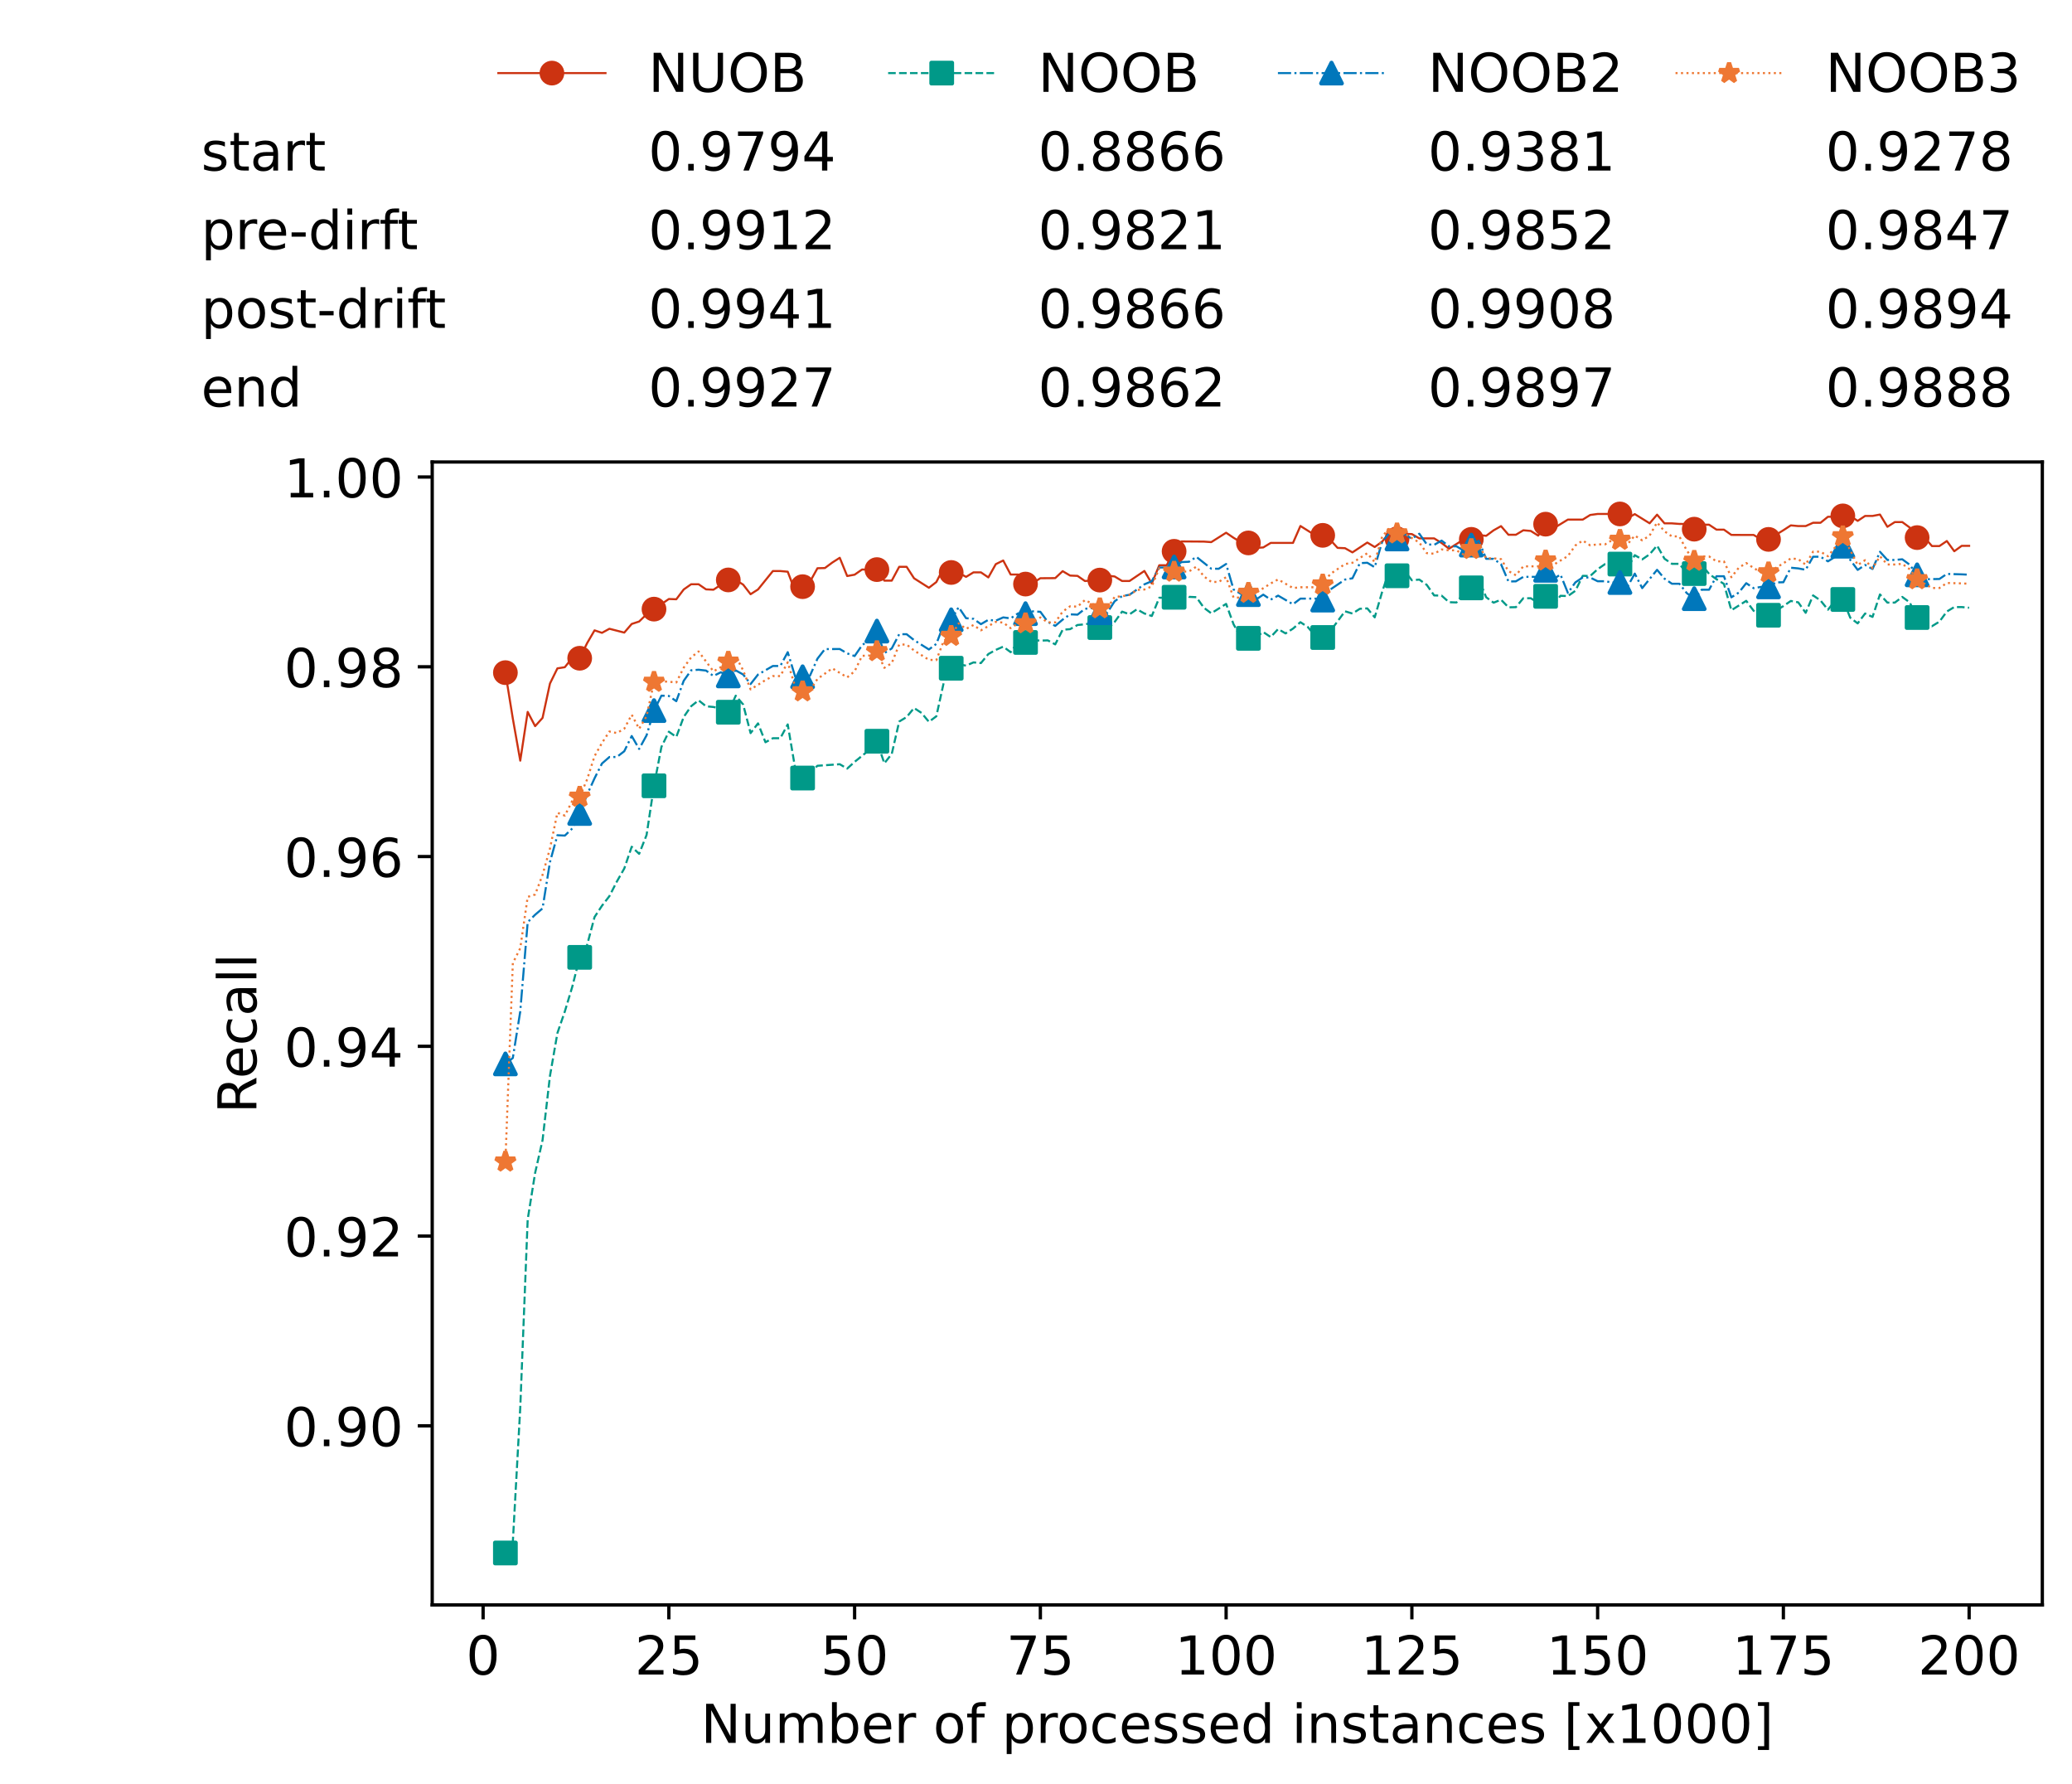 <?xml version="1.0" encoding="utf-8" standalone="no"?>
<!DOCTYPE svg PUBLIC "-//W3C//DTD SVG 1.1//EN"
  "http://www.w3.org/Graphics/SVG/1.1/DTD/svg11.dtd">
<!-- Created with matplotlib (https://matplotlib.org/) -->
<svg height="432.615pt" version="1.1" viewBox="0 0 502.65 432.615" width="502.65pt" xmlns="http://www.w3.org/2000/svg" xmlns:xlink="http://www.w3.org/1999/xlink">
 <defs>
  <style type="text/css">*{stroke-linecap:butt;stroke-linejoin:round;}</style>
 </defs>
 <g id="figure_1">
  <g id="patch_1">
   <path d="M 0 432.615 
L 502.65 432.615 
L 502.65 0 
L 0 0 
z
" style="fill:#ffffff;"/>
  </g>
  <g id="axes_1">
   <g id="patch_2">
    <path d="M 104.85 389.252 
L 495.45 389.252 
L 495.45 112.052 
L 104.85 112.052 
z
" style="fill:#ffffff;"/>
   </g>
   <g id="matplotlib.axis_1">
    <g id="xtick_1">
     <g id="line2d_1">
      <defs>
       <path d="M 0 0 
L 0 3.5 
" id="m7861e1b3c8" style="stroke:#000000;stroke-width:0.8;"/>
      </defs>
      <g>
       <use style="stroke:#000000;stroke-width:0.8;" x="117.197" xlink:href="#m7861e1b3c8" y="389.252"/>
      </g>
     </g>
     <g id="text_1">
      <!-- 0 -->
      <g transform="translate(113.061 406.13)scale(0.13 -0.13)">
       <defs>
        <path d="M 31.781 66.406 
Q 24.172 66.406 20.328 58.906 
Q 16.5 51.422 16.5 36.375 
Q 16.5 21.391 20.328 13.891 
Q 24.172 6.391 31.781 6.391 
Q 39.453 6.391 43.281 13.891 
Q 47.125 21.391 47.125 36.375 
Q 47.125 51.422 43.281 58.906 
Q 39.453 66.406 31.781 66.406 
z
M 31.781 74.219 
Q 44.047 74.219 50.516 64.516 
Q 56.984 54.828 56.984 36.375 
Q 56.984 17.969 50.516 8.266 
Q 44.047 -1.422 31.781 -1.422 
Q 19.531 -1.422 13.062 8.266 
Q 6.594 17.969 6.594 36.375 
Q 6.594 54.828 13.062 64.516 
Q 19.531 74.219 31.781 74.219 
z
" id="DejaVuSans-48"/>
       </defs>
       <use xlink:href="#DejaVuSans-48"/>
      </g>
     </g>
    </g>
    <g id="xtick_2">
     <g id="line2d_2">
      <g>
       <use style="stroke:#000000;stroke-width:0.8;" x="162.259" xlink:href="#m7861e1b3c8" y="389.252"/>
      </g>
     </g>
     <g id="text_2">
      <!-- 25 -->
      <g transform="translate(153.988 406.13)scale(0.13 -0.13)">
       <defs>
        <path d="M 19.188 8.297 
L 53.609 8.297 
L 53.609 0 
L 7.328 0 
L 7.328 8.297 
Q 12.938 14.109 22.625 23.891 
Q 32.328 33.688 34.812 36.531 
Q 39.547 41.844 41.422 45.531 
Q 43.312 49.219 43.312 52.781 
Q 43.312 58.594 39.234 62.25 
Q 35.156 65.922 28.609 65.922 
Q 23.969 65.922 18.812 64.312 
Q 13.672 62.703 7.812 59.422 
L 7.812 69.391 
Q 13.766 71.781 18.938 73 
Q 24.125 74.219 28.422 74.219 
Q 39.75 74.219 46.484 68.547 
Q 53.219 62.891 53.219 53.422 
Q 53.219 48.922 51.531 44.891 
Q 49.859 40.875 45.406 35.406 
Q 44.188 33.984 37.641 27.219 
Q 31.109 20.453 19.188 8.297 
z
" id="DejaVuSans-50"/>
        <path d="M 10.797 72.906 
L 49.516 72.906 
L 49.516 64.594 
L 19.828 64.594 
L 19.828 46.734 
Q 21.969 47.469 24.109 47.828 
Q 26.266 48.188 28.422 48.188 
Q 40.625 48.188 47.75 41.5 
Q 54.891 34.812 54.891 23.391 
Q 54.891 11.625 47.562 5.094 
Q 40.234 -1.422 26.906 -1.422 
Q 22.312 -1.422 17.547 -0.641 
Q 12.797 0.141 7.719 1.703 
L 7.719 11.625 
Q 12.109 9.234 16.797 8.062 
Q 21.484 6.891 26.703 6.891 
Q 35.156 6.891 40.078 11.328 
Q 45.016 15.766 45.016 23.391 
Q 45.016 31 40.078 35.438 
Q 35.156 39.891 26.703 39.891 
Q 22.75 39.891 18.812 39.016 
Q 14.891 38.141 10.797 36.281 
z
" id="DejaVuSans-53"/>
       </defs>
       <use xlink:href="#DejaVuSans-50"/>
       <use x="63.623" xlink:href="#DejaVuSans-53"/>
      </g>
     </g>
    </g>
    <g id="xtick_3">
     <g id="line2d_3">
      <g>
       <use style="stroke:#000000;stroke-width:0.8;" x="207.322" xlink:href="#m7861e1b3c8" y="389.252"/>
      </g>
     </g>
     <g id="text_3">
      <!-- 50 -->
      <g transform="translate(199.05 406.13)scale(0.13 -0.13)">
       <use xlink:href="#DejaVuSans-53"/>
       <use x="63.623" xlink:href="#DejaVuSans-48"/>
      </g>
     </g>
    </g>
    <g id="xtick_4">
     <g id="line2d_4">
      <g>
       <use style="stroke:#000000;stroke-width:0.8;" x="252.384" xlink:href="#m7861e1b3c8" y="389.252"/>
      </g>
     </g>
     <g id="text_4">
      <!-- 75 -->
      <g transform="translate(244.113 406.13)scale(0.13 -0.13)">
       <defs>
        <path d="M 8.203 72.906 
L 55.078 72.906 
L 55.078 68.703 
L 28.609 0 
L 18.312 0 
L 43.219 64.594 
L 8.203 64.594 
z
" id="DejaVuSans-55"/>
       </defs>
       <use xlink:href="#DejaVuSans-55"/>
       <use x="63.623" xlink:href="#DejaVuSans-53"/>
      </g>
     </g>
    </g>
    <g id="xtick_5">
     <g id="line2d_5">
      <g>
       <use style="stroke:#000000;stroke-width:0.8;" x="297.446" xlink:href="#m7861e1b3c8" y="389.252"/>
      </g>
     </g>
     <g id="text_5">
      <!-- 100 -->
      <g transform="translate(285.039 406.13)scale(0.13 -0.13)">
       <defs>
        <path d="M 12.406 8.297 
L 28.516 8.297 
L 28.516 63.922 
L 10.984 60.406 
L 10.984 69.391 
L 28.422 72.906 
L 38.281 72.906 
L 38.281 8.297 
L 54.391 8.297 
L 54.391 0 
L 12.406 0 
z
" id="DejaVuSans-49"/>
       </defs>
       <use xlink:href="#DejaVuSans-49"/>
       <use x="63.623" xlink:href="#DejaVuSans-48"/>
       <use x="127.246" xlink:href="#DejaVuSans-48"/>
      </g>
     </g>
    </g>
    <g id="xtick_6">
     <g id="line2d_6">
      <g>
       <use style="stroke:#000000;stroke-width:0.8;" x="342.509" xlink:href="#m7861e1b3c8" y="389.252"/>
      </g>
     </g>
     <g id="text_6">
      <!-- 125 -->
      <g transform="translate(330.102 406.13)scale(0.13 -0.13)">
       <use xlink:href="#DejaVuSans-49"/>
       <use x="63.623" xlink:href="#DejaVuSans-50"/>
       <use x="127.246" xlink:href="#DejaVuSans-53"/>
      </g>
     </g>
    </g>
    <g id="xtick_7">
     <g id="line2d_7">
      <g>
       <use style="stroke:#000000;stroke-width:0.8;" x="387.571" xlink:href="#m7861e1b3c8" y="389.252"/>
      </g>
     </g>
     <g id="text_7">
      <!-- 150 -->
      <g transform="translate(375.164 406.13)scale(0.13 -0.13)">
       <use xlink:href="#DejaVuSans-49"/>
       <use x="63.623" xlink:href="#DejaVuSans-53"/>
       <use x="127.246" xlink:href="#DejaVuSans-48"/>
      </g>
     </g>
    </g>
    <g id="xtick_8">
     <g id="line2d_8">
      <g>
       <use style="stroke:#000000;stroke-width:0.8;" x="432.633" xlink:href="#m7861e1b3c8" y="389.252"/>
      </g>
     </g>
     <g id="text_8">
      <!-- 175 -->
      <g transform="translate(420.226 406.13)scale(0.13 -0.13)">
       <use xlink:href="#DejaVuSans-49"/>
       <use x="63.623" xlink:href="#DejaVuSans-55"/>
       <use x="127.246" xlink:href="#DejaVuSans-53"/>
      </g>
     </g>
    </g>
    <g id="xtick_9">
     <g id="line2d_9">
      <g>
       <use style="stroke:#000000;stroke-width:0.8;" x="477.695" xlink:href="#m7861e1b3c8" y="389.252"/>
      </g>
     </g>
     <g id="text_9">
      <!-- 200 -->
      <g transform="translate(465.289 406.13)scale(0.13 -0.13)">
       <use xlink:href="#DejaVuSans-50"/>
       <use x="63.623" xlink:href="#DejaVuSans-48"/>
       <use x="127.246" xlink:href="#DejaVuSans-48"/>
      </g>
     </g>
    </g>
    <g id="text_10">
     <!-- Number of processed instances [x1000] -->
     <g transform="translate(170.025 422.711)scale(0.13 -0.13)">
      <defs>
       <path d="M 9.812 72.906 
L 23.094 72.906 
L 55.422 11.922 
L 55.422 72.906 
L 64.984 72.906 
L 64.984 0 
L 51.703 0 
L 19.391 60.984 
L 19.391 0 
L 9.812 0 
z
" id="DejaVuSans-78"/>
       <path d="M 8.5 21.578 
L 8.5 54.688 
L 17.484 54.688 
L 17.484 21.922 
Q 17.484 14.156 20.5 10.266 
Q 23.531 6.391 29.594 6.391 
Q 36.859 6.391 41.078 11.031 
Q 45.312 15.672 45.312 23.688 
L 45.312 54.688 
L 54.297 54.688 
L 54.297 0 
L 45.312 0 
L 45.312 8.406 
Q 42.047 3.422 37.719 1 
Q 33.406 -1.422 27.688 -1.422 
Q 18.266 -1.422 13.375 4.438 
Q 8.5 10.297 8.5 21.578 
z
M 31.109 56 
z
" id="DejaVuSans-117"/>
       <path d="M 52 44.188 
Q 55.375 50.25 60.062 53.125 
Q 64.75 56 71.094 56 
Q 79.641 56 84.281 50.016 
Q 88.922 44.047 88.922 33.016 
L 88.922 0 
L 79.891 0 
L 79.891 32.719 
Q 79.891 40.578 77.094 44.375 
Q 74.312 48.188 68.609 48.188 
Q 61.625 48.188 57.562 43.547 
Q 53.516 38.922 53.516 30.906 
L 53.516 0 
L 44.484 0 
L 44.484 32.719 
Q 44.484 40.625 41.703 44.406 
Q 38.922 48.188 33.109 48.188 
Q 26.219 48.188 22.156 43.531 
Q 18.109 38.875 18.109 30.906 
L 18.109 0 
L 9.078 0 
L 9.078 54.688 
L 18.109 54.688 
L 18.109 46.188 
Q 21.188 51.219 25.484 53.609 
Q 29.781 56 35.688 56 
Q 41.656 56 45.828 52.969 
Q 50 49.953 52 44.188 
z
" id="DejaVuSans-109"/>
       <path d="M 48.688 27.297 
Q 48.688 37.203 44.609 42.844 
Q 40.531 48.484 33.406 48.484 
Q 26.266 48.484 22.188 42.844 
Q 18.109 37.203 18.109 27.297 
Q 18.109 17.391 22.188 11.75 
Q 26.266 6.109 33.406 6.109 
Q 40.531 6.109 44.609 11.75 
Q 48.688 17.391 48.688 27.297 
z
M 18.109 46.391 
Q 20.953 51.266 25.266 53.625 
Q 29.594 56 35.594 56 
Q 45.562 56 51.781 48.094 
Q 58.016 40.188 58.016 27.297 
Q 58.016 14.406 51.781 6.484 
Q 45.562 -1.422 35.594 -1.422 
Q 29.594 -1.422 25.266 0.953 
Q 20.953 3.328 18.109 8.203 
L 18.109 0 
L 9.078 0 
L 9.078 75.984 
L 18.109 75.984 
z
" id="DejaVuSans-98"/>
       <path d="M 56.203 29.594 
L 56.203 25.203 
L 14.891 25.203 
Q 15.484 15.922 20.484 11.062 
Q 25.484 6.203 34.422 6.203 
Q 39.594 6.203 44.453 7.469 
Q 49.312 8.734 54.109 11.281 
L 54.109 2.781 
Q 49.266 0.734 44.188 -0.344 
Q 39.109 -1.422 33.891 -1.422 
Q 20.797 -1.422 13.156 6.188 
Q 5.516 13.812 5.516 26.812 
Q 5.516 40.234 12.766 48.109 
Q 20.016 56 32.328 56 
Q 43.359 56 49.781 48.891 
Q 56.203 41.797 56.203 29.594 
z
M 47.219 32.234 
Q 47.125 39.594 43.094 43.984 
Q 39.062 48.391 32.422 48.391 
Q 24.906 48.391 20.391 44.141 
Q 15.875 39.891 15.188 32.172 
z
" id="DejaVuSans-101"/>
       <path d="M 41.109 46.297 
Q 39.594 47.172 37.812 47.578 
Q 36.031 48 33.891 48 
Q 26.266 48 22.188 43.047 
Q 18.109 38.094 18.109 28.812 
L 18.109 0 
L 9.078 0 
L 9.078 54.688 
L 18.109 54.688 
L 18.109 46.188 
Q 20.953 51.172 25.484 53.578 
Q 30.031 56 36.531 56 
Q 37.453 56 38.578 55.875 
Q 39.703 55.766 41.062 55.516 
z
" id="DejaVuSans-114"/>
       <path id="DejaVuSans-32"/>
       <path d="M 30.609 48.391 
Q 23.391 48.391 19.188 42.75 
Q 14.984 37.109 14.984 27.297 
Q 14.984 17.484 19.156 11.844 
Q 23.344 6.203 30.609 6.203 
Q 37.797 6.203 41.984 11.859 
Q 46.188 17.531 46.188 27.297 
Q 46.188 37.016 41.984 42.703 
Q 37.797 48.391 30.609 48.391 
z
M 30.609 56 
Q 42.328 56 49.016 48.375 
Q 55.719 40.766 55.719 27.297 
Q 55.719 13.875 49.016 6.219 
Q 42.328 -1.422 30.609 -1.422 
Q 18.844 -1.422 12.172 6.219 
Q 5.516 13.875 5.516 27.297 
Q 5.516 40.766 12.172 48.375 
Q 18.844 56 30.609 56 
z
" id="DejaVuSans-111"/>
       <path d="M 37.109 75.984 
L 37.109 68.5 
L 28.516 68.5 
Q 23.688 68.5 21.797 66.547 
Q 19.922 64.594 19.922 59.516 
L 19.922 54.688 
L 34.719 54.688 
L 34.719 47.703 
L 19.922 47.703 
L 19.922 0 
L 10.891 0 
L 10.891 47.703 
L 2.297 47.703 
L 2.297 54.688 
L 10.891 54.688 
L 10.891 58.5 
Q 10.891 67.625 15.141 71.797 
Q 19.391 75.984 28.609 75.984 
z
" id="DejaVuSans-102"/>
       <path d="M 18.109 8.203 
L 18.109 -20.797 
L 9.078 -20.797 
L 9.078 54.688 
L 18.109 54.688 
L 18.109 46.391 
Q 20.953 51.266 25.266 53.625 
Q 29.594 56 35.594 56 
Q 45.562 56 51.781 48.094 
Q 58.016 40.188 58.016 27.297 
Q 58.016 14.406 51.781 6.484 
Q 45.562 -1.422 35.594 -1.422 
Q 29.594 -1.422 25.266 0.953 
Q 20.953 3.328 18.109 8.203 
z
M 48.688 27.297 
Q 48.688 37.203 44.609 42.844 
Q 40.531 48.484 33.406 48.484 
Q 26.266 48.484 22.188 42.844 
Q 18.109 37.203 18.109 27.297 
Q 18.109 17.391 22.188 11.75 
Q 26.266 6.109 33.406 6.109 
Q 40.531 6.109 44.609 11.75 
Q 48.688 17.391 48.688 27.297 
z
" id="DejaVuSans-112"/>
       <path d="M 48.781 52.594 
L 48.781 44.188 
Q 44.969 46.297 41.141 47.344 
Q 37.312 48.391 33.406 48.391 
Q 24.656 48.391 19.812 42.844 
Q 14.984 37.312 14.984 27.297 
Q 14.984 17.281 19.812 11.734 
Q 24.656 6.203 33.406 6.203 
Q 37.312 6.203 41.141 7.25 
Q 44.969 8.297 48.781 10.406 
L 48.781 2.094 
Q 45.016 0.344 40.984 -0.531 
Q 36.969 -1.422 32.422 -1.422 
Q 20.062 -1.422 12.781 6.344 
Q 5.516 14.109 5.516 27.297 
Q 5.516 40.672 12.859 48.328 
Q 20.219 56 33.016 56 
Q 37.156 56 41.109 55.141 
Q 45.062 54.297 48.781 52.594 
z
" id="DejaVuSans-99"/>
       <path d="M 44.281 53.078 
L 44.281 44.578 
Q 40.484 46.531 36.375 47.5 
Q 32.281 48.484 27.875 48.484 
Q 21.188 48.484 17.844 46.438 
Q 14.5 44.391 14.5 40.281 
Q 14.5 37.156 16.891 35.375 
Q 19.281 33.594 26.516 31.984 
L 29.594 31.297 
Q 39.156 29.25 43.188 25.516 
Q 47.219 21.781 47.219 15.094 
Q 47.219 7.469 41.188 3.016 
Q 35.156 -1.422 24.609 -1.422 
Q 20.219 -1.422 15.453 -0.562 
Q 10.688 0.297 5.422 2 
L 5.422 11.281 
Q 10.406 8.688 15.234 7.391 
Q 20.062 6.109 24.812 6.109 
Q 31.156 6.109 34.562 8.281 
Q 37.984 10.453 37.984 14.406 
Q 37.984 18.062 35.516 20.016 
Q 33.062 21.969 24.703 23.781 
L 21.578 24.516 
Q 13.234 26.266 9.516 29.906 
Q 5.812 33.547 5.812 39.891 
Q 5.812 47.609 11.281 51.797 
Q 16.75 56 26.812 56 
Q 31.781 56 36.172 55.266 
Q 40.578 54.547 44.281 53.078 
z
" id="DejaVuSans-115"/>
       <path d="M 45.406 46.391 
L 45.406 75.984 
L 54.391 75.984 
L 54.391 0 
L 45.406 0 
L 45.406 8.203 
Q 42.578 3.328 38.25 0.953 
Q 33.938 -1.422 27.875 -1.422 
Q 17.969 -1.422 11.734 6.484 
Q 5.516 14.406 5.516 27.297 
Q 5.516 40.188 11.734 48.094 
Q 17.969 56 27.875 56 
Q 33.938 56 38.25 53.625 
Q 42.578 51.266 45.406 46.391 
z
M 14.797 27.297 
Q 14.797 17.391 18.875 11.75 
Q 22.953 6.109 30.078 6.109 
Q 37.203 6.109 41.297 11.75 
Q 45.406 17.391 45.406 27.297 
Q 45.406 37.203 41.297 42.844 
Q 37.203 48.484 30.078 48.484 
Q 22.953 48.484 18.875 42.844 
Q 14.797 37.203 14.797 27.297 
z
" id="DejaVuSans-100"/>
       <path d="M 9.422 54.688 
L 18.406 54.688 
L 18.406 0 
L 9.422 0 
z
M 9.422 75.984 
L 18.406 75.984 
L 18.406 64.594 
L 9.422 64.594 
z
" id="DejaVuSans-105"/>
       <path d="M 54.891 33.016 
L 54.891 0 
L 45.906 0 
L 45.906 32.719 
Q 45.906 40.484 42.875 44.328 
Q 39.844 48.188 33.797 48.188 
Q 26.516 48.188 22.312 43.547 
Q 18.109 38.922 18.109 30.906 
L 18.109 0 
L 9.078 0 
L 9.078 54.688 
L 18.109 54.688 
L 18.109 46.188 
Q 21.344 51.125 25.703 53.562 
Q 30.078 56 35.797 56 
Q 45.219 56 50.047 50.172 
Q 54.891 44.344 54.891 33.016 
z
" id="DejaVuSans-110"/>
       <path d="M 18.312 70.219 
L 18.312 54.688 
L 36.812 54.688 
L 36.812 47.703 
L 18.312 47.703 
L 18.312 18.016 
Q 18.312 11.328 20.141 9.422 
Q 21.969 7.516 27.594 7.516 
L 36.812 7.516 
L 36.812 0 
L 27.594 0 
Q 17.188 0 13.234 3.875 
Q 9.281 7.766 9.281 18.016 
L 9.281 47.703 
L 2.688 47.703 
L 2.688 54.688 
L 9.281 54.688 
L 9.281 70.219 
z
" id="DejaVuSans-116"/>
       <path d="M 34.281 27.484 
Q 23.391 27.484 19.188 25 
Q 14.984 22.516 14.984 16.5 
Q 14.984 11.719 18.141 8.906 
Q 21.297 6.109 26.703 6.109 
Q 34.188 6.109 38.703 11.406 
Q 43.219 16.703 43.219 25.484 
L 43.219 27.484 
z
M 52.203 31.203 
L 52.203 0 
L 43.219 0 
L 43.219 8.297 
Q 40.141 3.328 35.547 0.953 
Q 30.953 -1.422 24.312 -1.422 
Q 15.922 -1.422 10.953 3.297 
Q 6 8.016 6 15.922 
Q 6 25.141 12.172 29.828 
Q 18.359 34.516 30.609 34.516 
L 43.219 34.516 
L 43.219 35.406 
Q 43.219 41.609 39.141 45 
Q 35.062 48.391 27.688 48.391 
Q 23 48.391 18.547 47.266 
Q 14.109 46.141 10.016 43.891 
L 10.016 52.203 
Q 14.938 54.109 19.578 55.047 
Q 24.219 56 28.609 56 
Q 40.484 56 46.344 49.844 
Q 52.203 43.703 52.203 31.203 
z
" id="DejaVuSans-97"/>
       <path d="M 8.594 75.984 
L 29.297 75.984 
L 29.297 69 
L 17.578 69 
L 17.578 -6.203 
L 29.297 -6.203 
L 29.297 -13.188 
L 8.594 -13.188 
z
" id="DejaVuSans-91"/>
       <path d="M 54.891 54.688 
L 35.109 28.078 
L 55.906 0 
L 45.312 0 
L 29.391 21.484 
L 13.484 0 
L 2.875 0 
L 24.125 28.609 
L 4.688 54.688 
L 15.281 54.688 
L 29.781 35.203 
L 44.281 54.688 
z
" id="DejaVuSans-120"/>
       <path d="M 30.422 75.984 
L 30.422 -13.188 
L 9.719 -13.188 
L 9.719 -6.203 
L 21.391 -6.203 
L 21.391 69 
L 9.719 69 
L 9.719 75.984 
z
" id="DejaVuSans-93"/>
      </defs>
      <use xlink:href="#DejaVuSans-78"/>
      <use x="74.805" xlink:href="#DejaVuSans-117"/>
      <use x="138.184" xlink:href="#DejaVuSans-109"/>
      <use x="235.596" xlink:href="#DejaVuSans-98"/>
      <use x="299.072" xlink:href="#DejaVuSans-101"/>
      <use x="360.596" xlink:href="#DejaVuSans-114"/>
      <use x="401.709" xlink:href="#DejaVuSans-32"/>
      <use x="433.496" xlink:href="#DejaVuSans-111"/>
      <use x="494.678" xlink:href="#DejaVuSans-102"/>
      <use x="529.883" xlink:href="#DejaVuSans-32"/>
      <use x="561.67" xlink:href="#DejaVuSans-112"/>
      <use x="625.146" xlink:href="#DejaVuSans-114"/>
      <use x="664.01" xlink:href="#DejaVuSans-111"/>
      <use x="725.191" xlink:href="#DejaVuSans-99"/>
      <use x="780.172" xlink:href="#DejaVuSans-101"/>
      <use x="841.695" xlink:href="#DejaVuSans-115"/>
      <use x="893.795" xlink:href="#DejaVuSans-115"/>
      <use x="945.895" xlink:href="#DejaVuSans-101"/>
      <use x="1007.418" xlink:href="#DejaVuSans-100"/>
      <use x="1070.895" xlink:href="#DejaVuSans-32"/>
      <use x="1102.682" xlink:href="#DejaVuSans-105"/>
      <use x="1130.465" xlink:href="#DejaVuSans-110"/>
      <use x="1193.844" xlink:href="#DejaVuSans-115"/>
      <use x="1245.943" xlink:href="#DejaVuSans-116"/>
      <use x="1285.152" xlink:href="#DejaVuSans-97"/>
      <use x="1346.432" xlink:href="#DejaVuSans-110"/>
      <use x="1409.811" xlink:href="#DejaVuSans-99"/>
      <use x="1464.791" xlink:href="#DejaVuSans-101"/>
      <use x="1526.314" xlink:href="#DejaVuSans-115"/>
      <use x="1578.414" xlink:href="#DejaVuSans-32"/>
      <use x="1610.201" xlink:href="#DejaVuSans-91"/>
      <use x="1649.215" xlink:href="#DejaVuSans-120"/>
      <use x="1708.395" xlink:href="#DejaVuSans-49"/>
      <use x="1772.018" xlink:href="#DejaVuSans-48"/>
      <use x="1835.641" xlink:href="#DejaVuSans-48"/>
      <use x="1899.264" xlink:href="#DejaVuSans-48"/>
      <use x="1962.887" xlink:href="#DejaVuSans-93"/>
     </g>
    </g>
   </g>
   <g id="matplotlib.axis_2">
    <g id="ytick_1">
     <g id="line2d_10">
      <defs>
       <path d="M 0 0 
L -3.5 0 
" id="m2b7c0b7218" style="stroke:#000000;stroke-width:0.8;"/>
      </defs>
      <g>
       <use style="stroke:#000000;stroke-width:0.8;" x="104.85" xlink:href="#m2b7c0b7218" y="345.811"/>
      </g>
     </g>
     <g id="text_11">
      <!-- 0.90 -->
      <g transform="translate(68.905 350.75)scale(0.13 -0.13)">
       <defs>
        <path d="M 10.688 12.406 
L 21 12.406 
L 21 0 
L 10.688 0 
z
" id="DejaVuSans-46"/>
        <path d="M 10.984 1.516 
L 10.984 10.5 
Q 14.703 8.734 18.5 7.812 
Q 22.312 6.891 25.984 6.891 
Q 35.75 6.891 40.891 13.453 
Q 46.047 20.016 46.781 33.406 
Q 43.953 29.203 39.594 26.953 
Q 35.25 24.703 29.984 24.703 
Q 19.047 24.703 12.672 31.312 
Q 6.297 37.938 6.297 49.422 
Q 6.297 60.641 12.938 67.422 
Q 19.578 74.219 30.609 74.219 
Q 43.266 74.219 49.922 64.516 
Q 56.594 54.828 56.594 36.375 
Q 56.594 19.141 48.406 8.859 
Q 40.234 -1.422 26.422 -1.422 
Q 22.703 -1.422 18.891 -0.688 
Q 15.094 0.047 10.984 1.516 
z
M 30.609 32.422 
Q 37.25 32.422 41.125 36.953 
Q 45.016 41.5 45.016 49.422 
Q 45.016 57.281 41.125 61.844 
Q 37.25 66.406 30.609 66.406 
Q 23.969 66.406 20.094 61.844 
Q 16.219 57.281 16.219 49.422 
Q 16.219 41.5 20.094 36.953 
Q 23.969 32.422 30.609 32.422 
z
" id="DejaVuSans-57"/>
       </defs>
       <use xlink:href="#DejaVuSans-48"/>
       <use x="63.623" xlink:href="#DejaVuSans-46"/>
       <use x="95.41" xlink:href="#DejaVuSans-57"/>
       <use x="159.033" xlink:href="#DejaVuSans-48"/>
      </g>
     </g>
    </g>
    <g id="ytick_2">
     <g id="line2d_11">
      <g>
       <use style="stroke:#000000;stroke-width:0.8;" x="104.85" xlink:href="#m2b7c0b7218" y="299.788"/>
      </g>
     </g>
     <g id="text_12">
      <!-- 0.92 -->
      <g transform="translate(68.905 304.727)scale(0.13 -0.13)">
       <use xlink:href="#DejaVuSans-48"/>
       <use x="63.623" xlink:href="#DejaVuSans-46"/>
       <use x="95.41" xlink:href="#DejaVuSans-57"/>
       <use x="159.033" xlink:href="#DejaVuSans-50"/>
      </g>
     </g>
    </g>
    <g id="ytick_3">
     <g id="line2d_12">
      <g>
       <use style="stroke:#000000;stroke-width:0.8;" x="104.85" xlink:href="#m2b7c0b7218" y="253.764"/>
      </g>
     </g>
     <g id="text_13">
      <!-- 0.94 -->
      <g transform="translate(68.905 258.703)scale(0.13 -0.13)">
       <defs>
        <path d="M 37.797 64.312 
L 12.891 25.391 
L 37.797 25.391 
z
M 35.203 72.906 
L 47.609 72.906 
L 47.609 25.391 
L 58.016 25.391 
L 58.016 17.188 
L 47.609 17.188 
L 47.609 0 
L 37.797 0 
L 37.797 17.188 
L 4.891 17.188 
L 4.891 26.703 
z
" id="DejaVuSans-52"/>
       </defs>
       <use xlink:href="#DejaVuSans-48"/>
       <use x="63.623" xlink:href="#DejaVuSans-46"/>
       <use x="95.41" xlink:href="#DejaVuSans-57"/>
       <use x="159.033" xlink:href="#DejaVuSans-52"/>
      </g>
     </g>
    </g>
    <g id="ytick_4">
     <g id="line2d_13">
      <g>
       <use style="stroke:#000000;stroke-width:0.8;" x="104.85" xlink:href="#m2b7c0b7218" y="207.74"/>
      </g>
     </g>
     <g id="text_14">
      <!-- 0.96 -->
      <g transform="translate(68.905 212.679)scale(0.13 -0.13)">
       <defs>
        <path d="M 33.016 40.375 
Q 26.375 40.375 22.484 35.828 
Q 18.609 31.297 18.609 23.391 
Q 18.609 15.531 22.484 10.953 
Q 26.375 6.391 33.016 6.391 
Q 39.656 6.391 43.531 10.953 
Q 47.406 15.531 47.406 23.391 
Q 47.406 31.297 43.531 35.828 
Q 39.656 40.375 33.016 40.375 
z
M 52.594 71.297 
L 52.594 62.312 
Q 48.875 64.062 45.094 64.984 
Q 41.312 65.922 37.594 65.922 
Q 27.828 65.922 22.672 59.328 
Q 17.531 52.734 16.797 39.406 
Q 19.672 43.656 24.016 45.922 
Q 28.375 48.188 33.594 48.188 
Q 44.578 48.188 50.953 41.516 
Q 57.328 34.859 57.328 23.391 
Q 57.328 12.156 50.688 5.359 
Q 44.047 -1.422 33.016 -1.422 
Q 20.359 -1.422 13.672 8.266 
Q 6.984 17.969 6.984 36.375 
Q 6.984 53.656 15.188 63.938 
Q 23.391 74.219 37.203 74.219 
Q 40.922 74.219 44.703 73.484 
Q 48.484 72.75 52.594 71.297 
z
" id="DejaVuSans-54"/>
       </defs>
       <use xlink:href="#DejaVuSans-48"/>
       <use x="63.623" xlink:href="#DejaVuSans-46"/>
       <use x="95.41" xlink:href="#DejaVuSans-57"/>
       <use x="159.033" xlink:href="#DejaVuSans-54"/>
      </g>
     </g>
    </g>
    <g id="ytick_5">
     <g id="line2d_14">
      <g>
       <use style="stroke:#000000;stroke-width:0.8;" x="104.85" xlink:href="#m2b7c0b7218" y="161.717"/>
      </g>
     </g>
     <g id="text_15">
      <!-- 0.98 -->
      <g transform="translate(68.905 166.656)scale(0.13 -0.13)">
       <defs>
        <path d="M 31.781 34.625 
Q 24.75 34.625 20.719 30.859 
Q 16.703 27.094 16.703 20.516 
Q 16.703 13.922 20.719 10.156 
Q 24.75 6.391 31.781 6.391 
Q 38.812 6.391 42.859 10.172 
Q 46.922 13.969 46.922 20.516 
Q 46.922 27.094 42.891 30.859 
Q 38.875 34.625 31.781 34.625 
z
M 21.922 38.812 
Q 15.578 40.375 12.031 44.719 
Q 8.5 49.078 8.5 55.328 
Q 8.5 64.062 14.719 69.141 
Q 20.953 74.219 31.781 74.219 
Q 42.672 74.219 48.875 69.141 
Q 55.078 64.062 55.078 55.328 
Q 55.078 49.078 51.531 44.719 
Q 48 40.375 41.703 38.812 
Q 48.828 37.156 52.797 32.312 
Q 56.781 27.484 56.781 20.516 
Q 56.781 9.906 50.312 4.234 
Q 43.844 -1.422 31.781 -1.422 
Q 19.734 -1.422 13.25 4.234 
Q 6.781 9.906 6.781 20.516 
Q 6.781 27.484 10.781 32.312 
Q 14.797 37.156 21.922 38.812 
z
M 18.312 54.391 
Q 18.312 48.734 21.844 45.562 
Q 25.391 42.391 31.781 42.391 
Q 38.141 42.391 41.719 45.562 
Q 45.312 48.734 45.312 54.391 
Q 45.312 60.062 41.719 63.234 
Q 38.141 66.406 31.781 66.406 
Q 25.391 66.406 21.844 63.234 
Q 18.312 60.062 18.312 54.391 
z
" id="DejaVuSans-56"/>
       </defs>
       <use xlink:href="#DejaVuSans-48"/>
       <use x="63.623" xlink:href="#DejaVuSans-46"/>
       <use x="95.41" xlink:href="#DejaVuSans-57"/>
       <use x="159.033" xlink:href="#DejaVuSans-56"/>
      </g>
     </g>
    </g>
    <g id="ytick_6">
     <g id="line2d_15">
      <g>
       <use style="stroke:#000000;stroke-width:0.8;" x="104.85" xlink:href="#m2b7c0b7218" y="115.693"/>
      </g>
     </g>
     <g id="text_16">
      <!-- 1.00 -->
      <g transform="translate(68.905 120.632)scale(0.13 -0.13)">
       <use xlink:href="#DejaVuSans-49"/>
       <use x="63.623" xlink:href="#DejaVuSans-46"/>
       <use x="95.41" xlink:href="#DejaVuSans-48"/>
       <use x="159.033" xlink:href="#DejaVuSans-48"/>
      </g>
     </g>
    </g>
    <g id="text_17">
     <!-- Recall -->
     <g transform="translate(62.201 270.044)rotate(-90)scale(0.13 -0.13)">
      <defs>
       <path d="M 44.391 34.188 
Q 47.562 33.109 50.562 29.594 
Q 53.562 26.078 56.594 19.922 
L 66.609 0 
L 56 0 
L 46.688 18.703 
Q 43.062 26.031 39.672 28.422 
Q 36.281 30.812 30.422 30.812 
L 19.672 30.812 
L 19.672 0 
L 9.812 0 
L 9.812 72.906 
L 32.078 72.906 
Q 44.578 72.906 50.734 67.672 
Q 56.891 62.453 56.891 51.906 
Q 56.891 45.016 53.688 40.469 
Q 50.484 35.938 44.391 34.188 
z
M 19.672 64.797 
L 19.672 38.922 
L 32.078 38.922 
Q 39.203 38.922 42.844 42.219 
Q 46.484 45.516 46.484 51.906 
Q 46.484 58.297 42.844 61.547 
Q 39.203 64.797 32.078 64.797 
z
" id="DejaVuSans-82"/>
       <path d="M 9.422 75.984 
L 18.406 75.984 
L 18.406 0 
L 9.422 0 
z
" id="DejaVuSans-108"/>
      </defs>
      <use xlink:href="#DejaVuSans-82"/>
      <use x="64.982" xlink:href="#DejaVuSans-101"/>
      <use x="126.506" xlink:href="#DejaVuSans-99"/>
      <use x="181.486" xlink:href="#DejaVuSans-97"/>
      <use x="242.766" xlink:href="#DejaVuSans-108"/>
      <use x="270.549" xlink:href="#DejaVuSans-108"/>
     </g>
    </g>
   </g>
   <g id="line2d_16"/>
   <g id="line2d_17"/>
   <g id="line2d_18"/>
   <g id="line2d_19"/>
   <g id="line2d_20"/>
   <g id="line2d_21">
    <path clip-path="url(#pf0f399ae1e)" d="M 122.605 163.14 
L 124.407 174.283 
L 126.21 184.484 
L 128.012 172.663 
L 129.815 176.115 
L 131.617 174.119 
L 133.419 165.773 
L 135.222 162.104 
L 137.024 161.817 
L 138.827 159.529 
L 140.629 159.646 
L 142.432 155.984 
L 144.234 152.884 
L 146.037 153.483 
L 147.839 152.497 
L 151.444 153.425 
L 153.247 151.329 
L 155.049 150.741 
L 156.852 148.989 
L 162.259 145.278 
L 164.062 145.342 
L 165.864 142.968 
L 167.667 141.697 
L 169.469 141.697 
L 171.272 142.938 
L 173.074 143.025 
L 176.679 140.653 
L 178.482 140.653 
L 180.284 141.792 
L 182.087 144.116 
L 183.889 142.965 
L 187.494 138.497 
L 189.297 138.497 
L 191.099 138.659 
L 192.902 143.404 
L 196.507 141.071 
L 198.309 137.814 
L 200.112 137.771 
L 201.914 136.433 
L 203.717 135.282 
L 205.519 139.708 
L 207.322 139.379 
L 209.124 138.128 
L 212.729 138.148 
L 214.532 140.824 
L 216.334 140.824 
L 218.137 137.472 
L 219.939 137.472 
L 221.742 140.256 
L 225.347 142.552 
L 227.149 141.166 
L 228.952 137.658 
L 230.754 138.845 
L 232.557 138.912 
L 234.359 139.912 
L 236.162 138.816 
L 237.964 138.816 
L 239.767 140.041 
L 241.569 136.826 
L 243.372 135.942 
L 245.174 139.34 
L 246.976 139.34 
L 248.779 141.658 
L 250.581 141.38 
L 252.384 140.24 
L 255.989 140.214 
L 257.791 138.526 
L 259.594 139.593 
L 261.396 139.67 
L 263.199 140.921 
L 265.001 140.749 
L 266.804 140.691 
L 268.606 139.605 
L 270.409 139.816 
L 272.211 140.911 
L 274.014 140.911 
L 277.619 138.476 
L 279.421 141.52 
L 281.224 137.095 
L 283.026 137.095 
L 284.829 133.711 
L 286.631 131.314 
L 292.039 131.354 
L 293.841 131.482 
L 297.446 129.204 
L 299.249 130.428 
L 301.051 131.513 
L 302.854 131.678 
L 304.656 132.889 
L 306.459 132.773 
L 308.261 131.678 
L 313.669 131.678 
L 315.471 127.568 
L 319.076 129.84 
L 320.879 129.84 
L 322.681 130.896 
L 324.484 132.879 
L 326.286 132.953 
L 328.089 133.971 
L 331.694 131.585 
L 333.496 132.67 
L 335.299 131.358 
L 337.101 129.208 
L 338.904 130.687 
L 340.706 129.476 
L 342.509 129.531 
L 344.311 130.577 
L 347.916 130.577 
L 349.719 131.694 
L 351.521 133.08 
L 355.126 130.809 
L 356.928 130.809 
L 358.731 129.753 
L 360.533 129.961 
L 362.336 128.623 
L 364.138 127.605 
L 365.941 129.697 
L 367.743 129.697 
L 369.546 128.611 
L 371.348 128.772 
L 373.151 129.9 
L 374.953 127.127 
L 376.756 128.213 
L 380.361 126.016 
L 383.966 126.016 
L 385.768 124.899 
L 387.571 124.652 
L 392.978 124.652 
L 394.781 125.737 
L 396.583 124.685 
L 400.188 126.915 
L 401.991 124.823 
L 403.793 126.934 
L 405.596 126.934 
L 407.398 127.068 
L 409.201 127.079 
L 411.003 128.343 
L 412.806 127.258 
L 414.608 127.258 
L 416.411 128.456 
L 418.213 128.456 
L 420.016 129.735 
L 425.423 129.746 
L 427.226 130.821 
L 429.028 130.821 
L 432.633 128.597 
L 434.436 127.423 
L 436.238 127.591 
L 438.041 127.591 
L 439.843 126.787 
L 441.646 126.787 
L 443.448 125.331 
L 445.251 125.331 
L 447.053 125.122 
L 448.856 125.122 
L 450.658 126.333 
L 452.461 125.135 
L 454.263 125.135 
L 456.066 124.792 
L 457.868 127.767 
L 459.671 126.617 
L 461.473 126.617 
L 463.276 127.939 
L 465.078 130.387 
L 466.881 130.387 
L 468.683 132.441 
L 470.485 132.441 
L 472.288 131.217 
L 474.09 133.692 
L 475.893 132.384 
L 477.695 132.384 
L 477.695 132.384 
" style="fill:none;stroke:#cc3311;stroke-linecap:square;stroke-width:0.5;"/>
    <defs>
     <path d="M 0 2.5 
C 0.663 2.5 1.299 2.237 1.768 1.768 
C 2.237 1.299 2.5 0.663 2.5 0 
C 2.5 -0.663 2.237 -1.299 1.768 -1.768 
C 1.299 -2.237 0.663 -2.5 0 -2.5 
C -0.663 -2.5 -1.299 -2.237 -1.768 -1.768 
C -2.237 -1.299 -2.5 -0.663 -2.5 0 
C -2.5 0.663 -2.237 1.299 -1.768 1.768 
C -1.299 2.237 -0.663 2.5 0 2.5 
z
" id="m7898c56c72" style="stroke:#cc3311;"/>
    </defs>
    <g clip-path="url(#pf0f399ae1e)">
     <use style="fill:#cc3311;stroke:#cc3311;" x="122.605" xlink:href="#m7898c56c72" y="163.14"/>
     <use style="fill:#cc3311;stroke:#cc3311;" x="140.629" xlink:href="#m7898c56c72" y="159.646"/>
     <use style="fill:#cc3311;stroke:#cc3311;" x="158.654" xlink:href="#m7898c56c72" y="147.734"/>
     <use style="fill:#cc3311;stroke:#cc3311;" x="176.679" xlink:href="#m7898c56c72" y="140.653"/>
     <use style="fill:#cc3311;stroke:#cc3311;" x="194.704" xlink:href="#m7898c56c72" y="142.287"/>
     <use style="fill:#cc3311;stroke:#cc3311;" x="212.729" xlink:href="#m7898c56c72" y="138.148"/>
     <use style="fill:#cc3311;stroke:#cc3311;" x="230.754" xlink:href="#m7898c56c72" y="138.845"/>
     <use style="fill:#cc3311;stroke:#cc3311;" x="248.779" xlink:href="#m7898c56c72" y="141.658"/>
     <use style="fill:#cc3311;stroke:#cc3311;" x="266.804" xlink:href="#m7898c56c72" y="140.691"/>
     <use style="fill:#cc3311;stroke:#cc3311;" x="284.829" xlink:href="#m7898c56c72" y="133.711"/>
     <use style="fill:#cc3311;stroke:#cc3311;" x="302.854" xlink:href="#m7898c56c72" y="131.678"/>
     <use style="fill:#cc3311;stroke:#cc3311;" x="320.879" xlink:href="#m7898c56c72" y="129.84"/>
     <use style="fill:#cc3311;stroke:#cc3311;" x="338.904" xlink:href="#m7898c56c72" y="130.687"/>
     <use style="fill:#cc3311;stroke:#cc3311;" x="356.928" xlink:href="#m7898c56c72" y="130.809"/>
     <use style="fill:#cc3311;stroke:#cc3311;" x="374.953" xlink:href="#m7898c56c72" y="127.127"/>
     <use style="fill:#cc3311;stroke:#cc3311;" x="392.978" xlink:href="#m7898c56c72" y="124.652"/>
     <use style="fill:#cc3311;stroke:#cc3311;" x="411.003" xlink:href="#m7898c56c72" y="128.343"/>
     <use style="fill:#cc3311;stroke:#cc3311;" x="429.028" xlink:href="#m7898c56c72" y="130.821"/>
     <use style="fill:#cc3311;stroke:#cc3311;" x="447.053" xlink:href="#m7898c56c72" y="125.122"/>
     <use style="fill:#cc3311;stroke:#cc3311;" x="465.078" xlink:href="#m7898c56c72" y="130.387"/>
    </g>
   </g>
   <g id="line2d_22"/>
   <g id="line2d_23"/>
   <g id="line2d_24"/>
   <g id="line2d_25"/>
   <g id="line2d_26">
    <path clip-path="url(#pf0f399ae1e)" d="M 122.605 376.652 
L 124.407 374.016 
L 126.21 341.424 
L 128.012 295.745 
L 129.815 284.478 
L 131.617 276.533 
L 133.419 260.943 
L 135.222 250.561 
L 137.024 245.316 
L 138.827 239.327 
L 140.629 232.19 
L 142.432 229.171 
L 144.234 222.409 
L 146.037 219.669 
L 147.839 217.339 
L 149.642 213.806 
L 151.444 210.638 
L 153.247 205.364 
L 155.049 207.086 
L 156.852 202.517 
L 158.654 190.586 
L 160.457 181.153 
L 162.259 177.467 
L 164.062 178.734 
L 165.864 173.886 
L 167.667 171.282 
L 169.469 169.847 
L 171.272 171.294 
L 173.074 171.468 
L 174.877 171.859 
L 176.679 172.741 
L 178.482 168.728 
L 180.284 170.867 
L 182.087 177.805 
L 183.889 175.438 
L 185.692 180.017 
L 187.494 179.042 
L 189.297 179.042 
L 191.099 175.694 
L 192.902 186.37 
L 194.704 188.705 
L 196.507 187.39 
L 198.309 185.724 
L 203.717 185.349 
L 205.519 186.412 
L 207.322 184.78 
L 210.927 181.849 
L 212.729 179.776 
L 214.532 185.128 
L 216.334 182.85 
L 218.137 174.996 
L 219.939 173.91 
L 221.742 171.714 
L 223.544 172.9 
L 225.347 175.07 
L 227.149 173.718 
L 228.952 165.517 
L 230.754 162.065 
L 232.557 161.114 
L 234.359 161.44 
L 236.162 160.654 
L 237.964 160.819 
L 239.767 158.625 
L 241.569 157.624 
L 243.372 156.829 
L 245.174 158.173 
L 246.976 155.75 
L 248.779 155.813 
L 250.581 155.256 
L 252.384 155.367 
L 254.186 155.314 
L 255.989 156.281 
L 257.791 152.737 
L 259.594 152.593 
L 261.396 151.584 
L 263.199 151.415 
L 265.001 151.071 
L 266.804 152.199 
L 268.606 152.627 
L 270.409 150.837 
L 272.211 148.336 
L 274.014 148.993 
L 275.816 147.769 
L 277.619 148.792 
L 279.421 149.401 
L 281.224 144.975 
L 283.026 144.975 
L 284.829 144.857 
L 286.631 143.658 
L 288.434 144.756 
L 290.236 144.836 
L 292.039 147.392 
L 293.841 148.744 
L 297.446 146.466 
L 299.249 151.401 
L 301.051 154.647 
L 302.854 154.812 
L 304.656 154.509 
L 306.459 153.298 
L 308.261 154.509 
L 310.064 152.559 
L 311.866 153.624 
L 313.669 152.465 
L 315.471 150.9 
L 317.274 152.086 
L 319.076 154.257 
L 320.879 154.617 
L 322.681 153.133 
L 326.286 148.256 
L 328.089 148.807 
L 329.891 147.651 
L 331.694 147.555 
L 333.496 149.725 
L 335.299 143.539 
L 337.101 138.163 
L 338.904 139.643 
L 340.706 138.431 
L 342.509 140.733 
L 344.311 140.567 
L 346.114 141.846 
L 347.916 144.414 
L 349.719 144.456 
L 351.521 146.054 
L 353.324 146.119 
L 355.126 143.948 
L 356.928 142.578 
L 358.731 140.467 
L 360.533 144.85 
L 362.336 146.173 
L 364.138 145.451 
L 365.941 147.296 
L 367.743 147.258 
L 369.546 145.087 
L 371.348 145.087 
L 373.151 146.215 
L 374.953 144.629 
L 376.756 146.8 
L 378.558 144.498 
L 380.361 144.57 
L 382.163 143.291 
L 383.966 139.658 
L 385.768 139.691 
L 387.571 138.058 
L 389.373 136.807 
L 392.978 136.807 
L 394.781 137.893 
L 396.583 134.649 
L 398.386 135.674 
L 400.188 134.434 
L 401.991 132.315 
L 403.793 135.51 
L 405.596 136.747 
L 407.398 136.747 
L 409.201 139.036 
L 411.003 139.115 
L 412.806 136.944 
L 414.608 139.2 
L 416.411 140.48 
L 418.213 141.619 
L 420.016 148.011 
L 423.621 145.721 
L 425.423 148.144 
L 427.226 149.219 
L 429.028 149.219 
L 432.633 146.994 
L 434.436 145.752 
L 436.238 146.089 
L 438.041 148.63 
L 439.843 144.407 
L 441.646 145.644 
L 443.448 147.879 
L 445.251 145.6 
L 447.053 145.391 
L 448.856 149.817 
L 450.658 151.194 
L 452.461 148.797 
L 454.263 149.625 
L 456.066 144.168 
L 457.868 146.152 
L 459.671 146.152 
L 461.473 144.775 
L 463.276 146.097 
L 465.078 149.769 
L 468.683 151.872 
L 470.485 150.766 
L 472.288 148.318 
L 474.09 147.233 
L 475.893 147.233 
L 477.695 147.404 
L 477.695 147.404 
" style="fill:none;stroke:#009988;stroke-dasharray:1.85,0.8;stroke-dashoffset:0;stroke-width:0.5;"/>
    <defs>
     <path d="M -2.5 2.5 
L 2.5 2.5 
L 2.5 -2.5 
L -2.5 -2.5 
z
" id="m9d482bd380" style="stroke:#009988;stroke-linejoin:miter;"/>
    </defs>
    <g clip-path="url(#pf0f399ae1e)">
     <use style="fill:#009988;stroke:#009988;stroke-linejoin:miter;" x="122.605" xlink:href="#m9d482bd380" y="376.652"/>
     <use style="fill:#009988;stroke:#009988;stroke-linejoin:miter;" x="140.629" xlink:href="#m9d482bd380" y="232.19"/>
     <use style="fill:#009988;stroke:#009988;stroke-linejoin:miter;" x="158.654" xlink:href="#m9d482bd380" y="190.586"/>
     <use style="fill:#009988;stroke:#009988;stroke-linejoin:miter;" x="176.679" xlink:href="#m9d482bd380" y="172.741"/>
     <use style="fill:#009988;stroke:#009988;stroke-linejoin:miter;" x="194.704" xlink:href="#m9d482bd380" y="188.705"/>
     <use style="fill:#009988;stroke:#009988;stroke-linejoin:miter;" x="212.729" xlink:href="#m9d482bd380" y="179.776"/>
     <use style="fill:#009988;stroke:#009988;stroke-linejoin:miter;" x="230.754" xlink:href="#m9d482bd380" y="162.065"/>
     <use style="fill:#009988;stroke:#009988;stroke-linejoin:miter;" x="248.779" xlink:href="#m9d482bd380" y="155.813"/>
     <use style="fill:#009988;stroke:#009988;stroke-linejoin:miter;" x="266.804" xlink:href="#m9d482bd380" y="152.199"/>
     <use style="fill:#009988;stroke:#009988;stroke-linejoin:miter;" x="284.829" xlink:href="#m9d482bd380" y="144.857"/>
     <use style="fill:#009988;stroke:#009988;stroke-linejoin:miter;" x="302.854" xlink:href="#m9d482bd380" y="154.812"/>
     <use style="fill:#009988;stroke:#009988;stroke-linejoin:miter;" x="320.879" xlink:href="#m9d482bd380" y="154.617"/>
     <use style="fill:#009988;stroke:#009988;stroke-linejoin:miter;" x="338.904" xlink:href="#m9d482bd380" y="139.643"/>
     <use style="fill:#009988;stroke:#009988;stroke-linejoin:miter;" x="356.928" xlink:href="#m9d482bd380" y="142.578"/>
     <use style="fill:#009988;stroke:#009988;stroke-linejoin:miter;" x="374.953" xlink:href="#m9d482bd380" y="144.629"/>
     <use style="fill:#009988;stroke:#009988;stroke-linejoin:miter;" x="392.978" xlink:href="#m9d482bd380" y="136.807"/>
     <use style="fill:#009988;stroke:#009988;stroke-linejoin:miter;" x="411.003" xlink:href="#m9d482bd380" y="139.115"/>
     <use style="fill:#009988;stroke:#009988;stroke-linejoin:miter;" x="429.028" xlink:href="#m9d482bd380" y="149.219"/>
     <use style="fill:#009988;stroke:#009988;stroke-linejoin:miter;" x="447.053" xlink:href="#m9d482bd380" y="145.391"/>
     <use style="fill:#009988;stroke:#009988;stroke-linejoin:miter;" x="465.078" xlink:href="#m9d482bd380" y="149.769"/>
    </g>
   </g>
   <g id="line2d_27"/>
   <g id="line2d_28"/>
   <g id="line2d_29"/>
   <g id="line2d_30"/>
   <g id="line2d_31">
    <path clip-path="url(#pf0f399ae1e)" d="M 122.605 258.034 
L 124.407 256.596 
L 126.21 245.306 
L 128.012 223.656 
L 129.815 221.858 
L 131.617 220.313 
L 133.419 209.061 
L 135.222 202.573 
L 137.024 202.66 
L 138.827 200.936 
L 140.629 197.289 
L 142.432 192.719 
L 144.234 188.761 
L 146.037 185.169 
L 147.839 183.606 
L 149.642 183.591 
L 151.444 182.2 
L 153.247 178.506 
L 155.049 181.642 
L 156.852 178.344 
L 158.654 172.344 
L 160.457 168.722 
L 162.259 168.798 
L 164.062 170.065 
L 165.864 165.116 
L 167.667 162.573 
L 169.469 162.431 
L 171.272 162.636 
L 173.074 163.949 
L 174.877 163.048 
L 176.679 163.93 
L 178.482 162.592 
L 180.284 163.592 
L 182.087 165.904 
L 183.889 163.603 
L 187.494 161.522 
L 189.297 161.522 
L 191.099 158.174 
L 192.902 164.105 
L 194.704 164.139 
L 196.507 163.842 
L 198.309 159.753 
L 200.112 157.431 
L 203.717 157.408 
L 205.519 158.47 
L 207.322 159.117 
L 209.124 156.503 
L 210.927 155.128 
L 212.729 153.056 
L 214.532 158.407 
L 216.334 157.268 
L 218.137 153.816 
L 219.939 153.816 
L 221.742 155.25 
L 225.347 157.52 
L 227.149 156.168 
L 228.952 151.475 
L 230.754 150.324 
L 232.557 147.269 
L 234.359 149.933 
L 236.162 150.088 
L 237.964 151.381 
L 239.767 150.327 
L 241.569 150.536 
L 243.372 149.742 
L 245.174 149.979 
L 246.976 148.768 
L 248.779 148.83 
L 250.581 148.273 
L 252.384 148.384 
L 254.186 150.832 
L 255.989 151.799 
L 257.791 150.279 
L 259.594 148.996 
L 261.396 149.073 
L 263.199 147.653 
L 265.001 147.481 
L 266.804 148.609 
L 268.606 148.609 
L 270.409 145.818 
L 272.211 144.567 
L 274.014 144.249 
L 277.619 141.72 
L 279.421 140.959 
L 281.224 137.64 
L 283.026 137.64 
L 284.829 137.521 
L 286.631 136.323 
L 288.434 136.246 
L 290.236 135.063 
L 293.841 137.924 
L 295.644 137.947 
L 297.446 136.785 
L 299.249 142.971 
L 301.051 144.057 
L 302.854 144.221 
L 304.656 145.432 
L 306.459 144.221 
L 308.261 145.432 
L 310.064 144.457 
L 313.669 146.556 
L 315.471 145.187 
L 319.076 145.187 
L 320.879 145.547 
L 322.681 143.007 
L 326.286 140.569 
L 328.089 140.257 
L 329.891 136.585 
L 331.694 136.488 
L 333.496 137.573 
L 335.299 131.387 
L 337.101 129.237 
L 338.904 130.716 
L 340.706 129.505 
L 342.509 130.656 
L 344.311 129.445 
L 346.114 132.002 
L 347.916 132.147 
L 349.719 131.114 
L 351.521 132.5 
L 353.324 132.5 
L 355.126 133.575 
L 356.928 132.206 
L 358.731 131.15 
L 360.533 135.533 
L 362.336 135.533 
L 364.138 136.848 
L 365.941 141.032 
L 367.743 140.994 
L 369.546 139.909 
L 373.151 139.909 
L 374.953 138.322 
L 376.756 140.493 
L 378.558 139.343 
L 380.361 143.811 
L 382.163 141.254 
L 383.966 140.043 
L 385.768 140.076 
L 387.571 140.968 
L 389.373 140.968 
L 391.176 141.279 
L 392.978 141.279 
L 394.781 142.365 
L 396.583 139.121 
L 398.386 142.643 
L 401.991 138.2 
L 403.793 140.339 
L 405.596 141.577 
L 407.398 141.577 
L 409.201 143.855 
L 411.003 145.198 
L 412.806 143.027 
L 414.608 143.027 
L 416.411 139.757 
L 418.213 139.757 
L 420.016 144.871 
L 421.818 143.72 
L 423.621 141.442 
L 425.423 142.653 
L 427.226 142.342 
L 429.028 142.342 
L 430.831 141.256 
L 432.633 141.213 
L 434.436 137.691 
L 436.238 137.859 
L 438.041 138.195 
L 439.843 135.028 
L 441.646 135.028 
L 443.448 136.145 
L 445.251 135.006 
L 447.053 132.477 
L 448.856 135.796 
L 450.658 138.219 
L 452.461 137.02 
L 454.263 138.004 
L 456.066 133.825 
L 457.868 135.809 
L 459.671 135.809 
L 461.473 135.644 
L 463.276 136.966 
L 465.078 139.414 
L 466.881 140.489 
L 470.485 140.421 
L 472.288 139.197 
L 475.893 139.299 
L 477.695 139.384 
L 477.695 139.384 
" style="fill:none;stroke:#0077bb;stroke-dasharray:3.2,0.8,0.5,0.8;stroke-dashoffset:0;stroke-width:0.5;"/>
    <defs>
     <path d="M 0 -2.5 
L -2.5 2.5 
L 2.5 2.5 
z
" id="m4dc356d0e4" style="stroke:#0077bb;stroke-linejoin:miter;"/>
    </defs>
    <g clip-path="url(#pf0f399ae1e)">
     <use style="fill:#0077bb;stroke:#0077bb;stroke-linejoin:miter;" x="122.605" xlink:href="#m4dc356d0e4" y="258.034"/>
     <use style="fill:#0077bb;stroke:#0077bb;stroke-linejoin:miter;" x="140.629" xlink:href="#m4dc356d0e4" y="197.289"/>
     <use style="fill:#0077bb;stroke:#0077bb;stroke-linejoin:miter;" x="158.654" xlink:href="#m4dc356d0e4" y="172.344"/>
     <use style="fill:#0077bb;stroke:#0077bb;stroke-linejoin:miter;" x="176.679" xlink:href="#m4dc356d0e4" y="163.93"/>
     <use style="fill:#0077bb;stroke:#0077bb;stroke-linejoin:miter;" x="194.704" xlink:href="#m4dc356d0e4" y="164.139"/>
     <use style="fill:#0077bb;stroke:#0077bb;stroke-linejoin:miter;" x="212.729" xlink:href="#m4dc356d0e4" y="153.056"/>
     <use style="fill:#0077bb;stroke:#0077bb;stroke-linejoin:miter;" x="230.754" xlink:href="#m4dc356d0e4" y="150.324"/>
     <use style="fill:#0077bb;stroke:#0077bb;stroke-linejoin:miter;" x="248.779" xlink:href="#m4dc356d0e4" y="148.83"/>
     <use style="fill:#0077bb;stroke:#0077bb;stroke-linejoin:miter;" x="266.804" xlink:href="#m4dc356d0e4" y="148.609"/>
     <use style="fill:#0077bb;stroke:#0077bb;stroke-linejoin:miter;" x="284.829" xlink:href="#m4dc356d0e4" y="137.521"/>
     <use style="fill:#0077bb;stroke:#0077bb;stroke-linejoin:miter;" x="302.854" xlink:href="#m4dc356d0e4" y="144.221"/>
     <use style="fill:#0077bb;stroke:#0077bb;stroke-linejoin:miter;" x="320.879" xlink:href="#m4dc356d0e4" y="145.547"/>
     <use style="fill:#0077bb;stroke:#0077bb;stroke-linejoin:miter;" x="338.904" xlink:href="#m4dc356d0e4" y="130.716"/>
     <use style="fill:#0077bb;stroke:#0077bb;stroke-linejoin:miter;" x="356.928" xlink:href="#m4dc356d0e4" y="132.206"/>
     <use style="fill:#0077bb;stroke:#0077bb;stroke-linejoin:miter;" x="374.953" xlink:href="#m4dc356d0e4" y="138.322"/>
     <use style="fill:#0077bb;stroke:#0077bb;stroke-linejoin:miter;" x="392.978" xlink:href="#m4dc356d0e4" y="141.279"/>
     <use style="fill:#0077bb;stroke:#0077bb;stroke-linejoin:miter;" x="411.003" xlink:href="#m4dc356d0e4" y="145.198"/>
     <use style="fill:#0077bb;stroke:#0077bb;stroke-linejoin:miter;" x="429.028" xlink:href="#m4dc356d0e4" y="142.342"/>
     <use style="fill:#0077bb;stroke:#0077bb;stroke-linejoin:miter;" x="447.053" xlink:href="#m4dc356d0e4" y="132.477"/>
     <use style="fill:#0077bb;stroke:#0077bb;stroke-linejoin:miter;" x="465.078" xlink:href="#m4dc356d0e4" y="139.414"/>
    </g>
   </g>
   <g id="line2d_32"/>
   <g id="line2d_33"/>
   <g id="line2d_34"/>
   <g id="line2d_35"/>
   <g id="line2d_36">
    <path clip-path="url(#pf0f399ae1e)" d="M 122.605 281.758 
L 124.407 233.592 
L 126.21 229.969 
L 128.012 217.53 
L 129.815 216.958 
L 131.617 212.192 
L 133.419 205.794 
L 135.222 197.123 
L 137.024 197.815 
L 138.827 194.252 
L 140.629 193.263 
L 142.432 189.029 
L 144.234 183.388 
L 146.037 180.18 
L 147.839 177.415 
L 149.642 177.787 
L 151.444 176.738 
L 153.247 173.346 
L 155.049 176.754 
L 156.852 173.701 
L 158.654 165.398 
L 160.457 165.263 
L 162.259 165.338 
L 164.062 165.53 
L 165.864 161.919 
L 167.667 159.436 
L 169.469 158.001 
L 173.074 162.834 
L 174.877 161.803 
L 178.482 159.173 
L 180.284 162.59 
L 182.087 167.204 
L 185.692 164.948 
L 187.494 163.972 
L 189.297 163.972 
L 191.099 160.624 
L 192.902 166.555 
L 194.704 167.706 
L 196.507 167.409 
L 198.309 164.658 
L 201.914 162.094 
L 205.519 164.284 
L 207.322 162.816 
L 209.124 159.063 
L 210.927 158.982 
L 212.729 157.955 
L 214.532 161.969 
L 216.334 160.829 
L 218.137 156.327 
L 219.939 156.327 
L 221.742 157.76 
L 225.347 160.031 
L 227.149 160.099 
L 228.952 155.406 
L 230.754 154.255 
L 232.557 151.2 
L 234.359 152.527 
L 236.162 151.586 
L 237.964 152.878 
L 241.569 150.823 
L 243.372 151.003 
L 245.174 152.347 
L 246.976 151.135 
L 248.779 151.198 
L 250.581 150.78 
L 252.384 149.752 
L 254.186 150.95 
L 255.989 150.95 
L 257.791 148.334 
L 259.594 147.051 
L 261.396 147.127 
L 263.199 145.537 
L 265.001 146.431 
L 266.804 147.559 
L 268.606 147.559 
L 270.409 144.768 
L 272.211 144.613 
L 274.014 144.295 
L 275.816 143.071 
L 277.619 142.977 
L 279.421 142.216 
L 281.224 137.791 
L 283.026 137.791 
L 284.829 138.681 
L 288.434 138.605 
L 290.236 137.421 
L 292.039 139.769 
L 293.841 141.122 
L 295.644 141.145 
L 297.446 139.982 
L 299.249 144.918 
L 301.051 144.938 
L 302.854 143.81 
L 304.656 143.81 
L 308.261 141.503 
L 310.064 140.528 
L 313.669 142.626 
L 315.471 142.431 
L 319.076 142.431 
L 320.879 141.782 
L 322.681 139.242 
L 326.286 136.803 
L 328.089 136.492 
L 331.694 134.174 
L 333.496 136.345 
L 335.299 130.159 
L 337.101 128.009 
L 338.904 129.395 
L 340.706 129.395 
L 344.311 131.591 
L 346.114 134.148 
L 347.916 134.294 
L 349.719 133.261 
L 351.521 133.473 
L 353.324 133.473 
L 355.126 134.548 
L 356.928 133.178 
L 358.731 132.123 
L 360.533 135.41 
L 362.336 135.41 
L 364.138 135.608 
L 365.941 138.499 
L 367.743 139.526 
L 369.546 137.355 
L 373.151 137.355 
L 374.953 135.969 
L 376.756 137.055 
L 380.361 134.858 
L 382.163 132.301 
L 383.966 131.09 
L 385.768 132.274 
L 387.571 132.027 
L 389.373 132.027 
L 391.176 130.952 
L 392.978 130.952 
L 394.781 132.037 
L 396.583 129.889 
L 398.386 131.063 
L 400.188 129.884 
L 401.991 126.719 
L 403.793 128.858 
L 405.596 130.095 
L 407.398 130.095 
L 409.201 133.513 
L 411.003 136.042 
L 412.806 134.956 
L 414.608 134.956 
L 416.411 136.155 
L 418.213 136.155 
L 420.016 139.99 
L 421.818 137.689 
L 423.621 136.55 
L 425.423 137.761 
L 427.226 138.836 
L 429.028 138.836 
L 432.633 136.612 
L 434.436 135.437 
L 436.238 135.606 
L 438.041 136.96 
L 439.843 133.793 
L 441.646 133.793 
L 443.448 134.91 
L 445.251 132.632 
L 447.053 130.103 
L 448.856 133.422 
L 450.658 137.056 
L 452.461 135.857 
L 454.263 137.824 
L 456.066 134.924 
L 457.868 136.908 
L 459.671 136.908 
L 461.473 136.743 
L 463.276 138.064 
L 465.078 140.512 
L 468.683 142.615 
L 470.485 142.615 
L 472.288 141.391 
L 475.893 141.493 
L 477.695 141.578 
L 477.695 141.578 
" style="fill:none;stroke:#ee7733;stroke-dasharray:0.5,0.825;stroke-dashoffset:0;stroke-width:0.5;"/>
    <defs>
     <path d="M 0 -2.5 
L -0.561 -0.773 
L -2.378 -0.773 
L -0.908 0.295 
L -1.469 2.023 
L -0 0.955 
L 1.469 2.023 
L 0.908 0.295 
L 2.378 -0.773 
L 0.561 -0.773 
z
" id="m8fdbbd6e61" style="stroke:#ee7733;stroke-linejoin:bevel;"/>
    </defs>
    <g clip-path="url(#pf0f399ae1e)">
     <use style="fill:#ee7733;stroke:#ee7733;stroke-linejoin:bevel;" x="122.605" xlink:href="#m8fdbbd6e61" y="281.758"/>
     <use style="fill:#ee7733;stroke:#ee7733;stroke-linejoin:bevel;" x="140.629" xlink:href="#m8fdbbd6e61" y="193.263"/>
     <use style="fill:#ee7733;stroke:#ee7733;stroke-linejoin:bevel;" x="158.654" xlink:href="#m8fdbbd6e61" y="165.398"/>
     <use style="fill:#ee7733;stroke:#ee7733;stroke-linejoin:bevel;" x="176.679" xlink:href="#m8fdbbd6e61" y="160.51"/>
     <use style="fill:#ee7733;stroke:#ee7733;stroke-linejoin:bevel;" x="194.704" xlink:href="#m8fdbbd6e61" y="167.706"/>
     <use style="fill:#ee7733;stroke:#ee7733;stroke-linejoin:bevel;" x="212.729" xlink:href="#m8fdbbd6e61" y="157.955"/>
     <use style="fill:#ee7733;stroke:#ee7733;stroke-linejoin:bevel;" x="230.754" xlink:href="#m8fdbbd6e61" y="154.255"/>
     <use style="fill:#ee7733;stroke:#ee7733;stroke-linejoin:bevel;" x="248.779" xlink:href="#m8fdbbd6e61" y="151.198"/>
     <use style="fill:#ee7733;stroke:#ee7733;stroke-linejoin:bevel;" x="266.804" xlink:href="#m8fdbbd6e61" y="147.559"/>
     <use style="fill:#ee7733;stroke:#ee7733;stroke-linejoin:bevel;" x="284.829" xlink:href="#m8fdbbd6e61" y="138.681"/>
     <use style="fill:#ee7733;stroke:#ee7733;stroke-linejoin:bevel;" x="302.854" xlink:href="#m8fdbbd6e61" y="143.81"/>
     <use style="fill:#ee7733;stroke:#ee7733;stroke-linejoin:bevel;" x="320.879" xlink:href="#m8fdbbd6e61" y="141.782"/>
     <use style="fill:#ee7733;stroke:#ee7733;stroke-linejoin:bevel;" x="338.904" xlink:href="#m8fdbbd6e61" y="129.395"/>
     <use style="fill:#ee7733;stroke:#ee7733;stroke-linejoin:bevel;" x="356.928" xlink:href="#m8fdbbd6e61" y="133.178"/>
     <use style="fill:#ee7733;stroke:#ee7733;stroke-linejoin:bevel;" x="374.953" xlink:href="#m8fdbbd6e61" y="135.969"/>
     <use style="fill:#ee7733;stroke:#ee7733;stroke-linejoin:bevel;" x="392.978" xlink:href="#m8fdbbd6e61" y="130.952"/>
     <use style="fill:#ee7733;stroke:#ee7733;stroke-linejoin:bevel;" x="411.003" xlink:href="#m8fdbbd6e61" y="136.042"/>
     <use style="fill:#ee7733;stroke:#ee7733;stroke-linejoin:bevel;" x="429.028" xlink:href="#m8fdbbd6e61" y="138.836"/>
     <use style="fill:#ee7733;stroke:#ee7733;stroke-linejoin:bevel;" x="447.053" xlink:href="#m8fdbbd6e61" y="130.103"/>
     <use style="fill:#ee7733;stroke:#ee7733;stroke-linejoin:bevel;" x="465.078" xlink:href="#m8fdbbd6e61" y="140.512"/>
    </g>
   </g>
   <g id="line2d_37"/>
   <g id="line2d_38"/>
   <g id="line2d_39"/>
   <g id="line2d_40"/>
   <g id="patch_3">
    <path d="M 104.85 389.252 
L 104.85 112.052 
" style="fill:none;stroke:#000000;stroke-linecap:square;stroke-linejoin:miter;stroke-width:0.8;"/>
   </g>
   <g id="patch_4">
    <path d="M 495.45 389.252 
L 495.45 112.052 
" style="fill:none;stroke:#000000;stroke-linecap:square;stroke-linejoin:miter;stroke-width:0.8;"/>
   </g>
   <g id="patch_5">
    <path d="M 104.85 389.252 
L 495.45 389.252 
" style="fill:none;stroke:#000000;stroke-linecap:square;stroke-linejoin:miter;stroke-width:0.8;"/>
   </g>
   <g id="patch_6">
    <path d="M 104.85 112.052 
L 495.45 112.052 
" style="fill:none;stroke:#000000;stroke-linecap:square;stroke-linejoin:miter;stroke-width:0.8;"/>
   </g>
   <g id="legend_1">
    <g id="line2d_41"/>
    <g id="line2d_42"/>
    <g id="text_18">
     <!--   -->
     <g transform="translate(48.8 22.278)scale(0.13 -0.13)">
      <use xlink:href="#DejaVuSans-32"/>
     </g>
    </g>
    <g id="line2d_43"/>
    <g id="line2d_44"/>
    <g id="text_19">
     <!-- start -->
     <g transform="translate(48.8 41.36)scale(0.13 -0.13)">
      <use xlink:href="#DejaVuSans-115"/>
      <use x="52.1" xlink:href="#DejaVuSans-116"/>
      <use x="91.309" xlink:href="#DejaVuSans-97"/>
      <use x="152.588" xlink:href="#DejaVuSans-114"/>
      <use x="193.701" xlink:href="#DejaVuSans-116"/>
     </g>
    </g>
    <g id="line2d_45"/>
    <g id="line2d_46"/>
    <g id="text_20">
     <!-- pre-dirft -->
     <g transform="translate(48.8 60.441)scale(0.13 -0.13)">
      <defs>
       <path d="M 4.891 31.391 
L 31.203 31.391 
L 31.203 23.391 
L 4.891 23.391 
z
" id="DejaVuSans-45"/>
      </defs>
      <use xlink:href="#DejaVuSans-112"/>
      <use x="63.477" xlink:href="#DejaVuSans-114"/>
      <use x="102.34" xlink:href="#DejaVuSans-101"/>
      <use x="163.863" xlink:href="#DejaVuSans-45"/>
      <use x="199.947" xlink:href="#DejaVuSans-100"/>
      <use x="263.424" xlink:href="#DejaVuSans-105"/>
      <use x="291.207" xlink:href="#DejaVuSans-114"/>
      <use x="332.32" xlink:href="#DejaVuSans-102"/>
      <use x="365.775" xlink:href="#DejaVuSans-116"/>
     </g>
    </g>
    <g id="line2d_47"/>
    <g id="line2d_48"/>
    <g id="text_21">
     <!-- post-drift -->
     <g transform="translate(48.8 79.523)scale(0.13 -0.13)">
      <use xlink:href="#DejaVuSans-112"/>
      <use x="63.477" xlink:href="#DejaVuSans-111"/>
      <use x="124.658" xlink:href="#DejaVuSans-115"/>
      <use x="176.758" xlink:href="#DejaVuSans-116"/>
      <use x="215.967" xlink:href="#DejaVuSans-45"/>
      <use x="252.051" xlink:href="#DejaVuSans-100"/>
      <use x="315.527" xlink:href="#DejaVuSans-114"/>
      <use x="356.641" xlink:href="#DejaVuSans-105"/>
      <use x="384.424" xlink:href="#DejaVuSans-102"/>
      <use x="417.879" xlink:href="#DejaVuSans-116"/>
     </g>
    </g>
    <g id="line2d_49"/>
    <g id="line2d_50"/>
    <g id="text_22">
     <!-- end -->
     <g transform="translate(48.8 98.604)scale(0.13 -0.13)">
      <use xlink:href="#DejaVuSans-101"/>
      <use x="61.523" xlink:href="#DejaVuSans-110"/>
      <use x="124.902" xlink:href="#DejaVuSans-100"/>
     </g>
    </g>
    <g id="line2d_51">
     <path d="M 120.892 17.728 
L 146.892 17.728 
" style="fill:none;stroke:#cc3311;stroke-linecap:square;stroke-width:0.5;"/>
    </g>
    <g id="line2d_52">
     <g>
      <use style="fill:#cc3311;stroke:#cc3311;" x="133.892" xlink:href="#m7898c56c72" y="17.728"/>
     </g>
    </g>
    <g id="text_23">
     <!-- NUOB -->
     <g transform="translate(157.292 22.278)scale(0.13 -0.13)">
      <defs>
       <path d="M 8.688 72.906 
L 18.609 72.906 
L 18.609 28.609 
Q 18.609 16.891 22.844 11.734 
Q 27.094 6.594 36.625 6.594 
Q 46.094 6.594 50.344 11.734 
Q 54.594 16.891 54.594 28.609 
L 54.594 72.906 
L 64.5 72.906 
L 64.5 27.391 
Q 64.5 13.141 57.438 5.859 
Q 50.391 -1.422 36.625 -1.422 
Q 22.797 -1.422 15.734 5.859 
Q 8.688 13.141 8.688 27.391 
z
" id="DejaVuSans-85"/>
       <path d="M 39.406 66.219 
Q 28.656 66.219 22.328 58.203 
Q 16.016 50.203 16.016 36.375 
Q 16.016 22.609 22.328 14.594 
Q 28.656 6.594 39.406 6.594 
Q 50.141 6.594 56.422 14.594 
Q 62.703 22.609 62.703 36.375 
Q 62.703 50.203 56.422 58.203 
Q 50.141 66.219 39.406 66.219 
z
M 39.406 74.219 
Q 54.734 74.219 63.906 63.938 
Q 73.094 53.656 73.094 36.375 
Q 73.094 19.141 63.906 8.859 
Q 54.734 -1.422 39.406 -1.422 
Q 24.031 -1.422 14.812 8.828 
Q 5.609 19.094 5.609 36.375 
Q 5.609 53.656 14.812 63.938 
Q 24.031 74.219 39.406 74.219 
z
" id="DejaVuSans-79"/>
       <path d="M 19.672 34.812 
L 19.672 8.109 
L 35.5 8.109 
Q 43.453 8.109 47.281 11.406 
Q 51.125 14.703 51.125 21.484 
Q 51.125 28.328 47.281 31.562 
Q 43.453 34.812 35.5 34.812 
z
M 19.672 64.797 
L 19.672 42.828 
L 34.281 42.828 
Q 41.5 42.828 45.031 45.531 
Q 48.578 48.25 48.578 53.812 
Q 48.578 59.328 45.031 62.062 
Q 41.5 64.797 34.281 64.797 
z
M 9.812 72.906 
L 35.016 72.906 
Q 46.297 72.906 52.391 68.219 
Q 58.5 63.531 58.5 54.891 
Q 58.5 48.188 55.375 44.234 
Q 52.25 40.281 46.188 39.312 
Q 53.469 37.75 57.5 32.781 
Q 61.531 27.828 61.531 20.406 
Q 61.531 10.641 54.891 5.312 
Q 48.25 0 35.984 0 
L 9.812 0 
z
" id="DejaVuSans-66"/>
      </defs>
      <use xlink:href="#DejaVuSans-78"/>
      <use x="74.805" xlink:href="#DejaVuSans-85"/>
      <use x="147.998" xlink:href="#DejaVuSans-79"/>
      <use x="226.709" xlink:href="#DejaVuSans-66"/>
     </g>
    </g>
    <g id="line2d_53"/>
    <g id="line2d_54"/>
    <g id="text_24">
     <!-- 0.9794 -->
     <g transform="translate(157.292 41.36)scale(0.13 -0.13)">
      <use xlink:href="#DejaVuSans-48"/>
      <use x="63.623" xlink:href="#DejaVuSans-46"/>
      <use x="95.41" xlink:href="#DejaVuSans-57"/>
      <use x="159.033" xlink:href="#DejaVuSans-55"/>
      <use x="222.656" xlink:href="#DejaVuSans-57"/>
      <use x="286.279" xlink:href="#DejaVuSans-52"/>
     </g>
    </g>
    <g id="line2d_55"/>
    <g id="line2d_56"/>
    <g id="text_25">
     <!-- 0.9912 -->
     <g transform="translate(157.292 60.441)scale(0.13 -0.13)">
      <use xlink:href="#DejaVuSans-48"/>
      <use x="63.623" xlink:href="#DejaVuSans-46"/>
      <use x="95.41" xlink:href="#DejaVuSans-57"/>
      <use x="159.033" xlink:href="#DejaVuSans-57"/>
      <use x="222.656" xlink:href="#DejaVuSans-49"/>
      <use x="286.279" xlink:href="#DejaVuSans-50"/>
     </g>
    </g>
    <g id="line2d_57"/>
    <g id="line2d_58"/>
    <g id="text_26">
     <!-- 0.9941 -->
     <g transform="translate(157.292 79.523)scale(0.13 -0.13)">
      <use xlink:href="#DejaVuSans-48"/>
      <use x="63.623" xlink:href="#DejaVuSans-46"/>
      <use x="95.41" xlink:href="#DejaVuSans-57"/>
      <use x="159.033" xlink:href="#DejaVuSans-57"/>
      <use x="222.656" xlink:href="#DejaVuSans-52"/>
      <use x="286.279" xlink:href="#DejaVuSans-49"/>
     </g>
    </g>
    <g id="line2d_59"/>
    <g id="line2d_60"/>
    <g id="text_27">
     <!-- 0.9927 -->
     <g transform="translate(157.292 98.604)scale(0.13 -0.13)">
      <use xlink:href="#DejaVuSans-48"/>
      <use x="63.623" xlink:href="#DejaVuSans-46"/>
      <use x="95.41" xlink:href="#DejaVuSans-57"/>
      <use x="159.033" xlink:href="#DejaVuSans-57"/>
      <use x="222.656" xlink:href="#DejaVuSans-50"/>
      <use x="286.279" xlink:href="#DejaVuSans-55"/>
     </g>
    </g>
    <g id="line2d_61">
     <path d="M 215.452 17.728 
L 241.452 17.728 
" style="fill:none;stroke:#009988;stroke-dasharray:1.85,0.8;stroke-dashoffset:0;stroke-width:0.5;"/>
    </g>
    <g id="line2d_62">
     <g>
      <use style="fill:#009988;stroke:#009988;stroke-linejoin:miter;" x="228.452" xlink:href="#m9d482bd380" y="17.728"/>
     </g>
    </g>
    <g id="text_28">
     <!-- NOOB -->
     <g transform="translate(251.852 22.278)scale(0.13 -0.13)">
      <use xlink:href="#DejaVuSans-78"/>
      <use x="74.805" xlink:href="#DejaVuSans-79"/>
      <use x="153.516" xlink:href="#DejaVuSans-79"/>
      <use x="232.227" xlink:href="#DejaVuSans-66"/>
     </g>
    </g>
    <g id="line2d_63"/>
    <g id="line2d_64"/>
    <g id="text_29">
     <!-- 0.8866 -->
     <g transform="translate(251.852 41.36)scale(0.13 -0.13)">
      <use xlink:href="#DejaVuSans-48"/>
      <use x="63.623" xlink:href="#DejaVuSans-46"/>
      <use x="95.41" xlink:href="#DejaVuSans-56"/>
      <use x="159.033" xlink:href="#DejaVuSans-56"/>
      <use x="222.656" xlink:href="#DejaVuSans-54"/>
      <use x="286.279" xlink:href="#DejaVuSans-54"/>
     </g>
    </g>
    <g id="line2d_65"/>
    <g id="line2d_66"/>
    <g id="text_30">
     <!-- 0.9821 -->
     <g transform="translate(251.852 60.441)scale(0.13 -0.13)">
      <use xlink:href="#DejaVuSans-48"/>
      <use x="63.623" xlink:href="#DejaVuSans-46"/>
      <use x="95.41" xlink:href="#DejaVuSans-57"/>
      <use x="159.033" xlink:href="#DejaVuSans-56"/>
      <use x="222.656" xlink:href="#DejaVuSans-50"/>
      <use x="286.279" xlink:href="#DejaVuSans-49"/>
     </g>
    </g>
    <g id="line2d_67"/>
    <g id="line2d_68"/>
    <g id="text_31">
     <!-- 0.9866 -->
     <g transform="translate(251.852 79.523)scale(0.13 -0.13)">
      <use xlink:href="#DejaVuSans-48"/>
      <use x="63.623" xlink:href="#DejaVuSans-46"/>
      <use x="95.41" xlink:href="#DejaVuSans-57"/>
      <use x="159.033" xlink:href="#DejaVuSans-56"/>
      <use x="222.656" xlink:href="#DejaVuSans-54"/>
      <use x="286.279" xlink:href="#DejaVuSans-54"/>
     </g>
    </g>
    <g id="line2d_69"/>
    <g id="line2d_70"/>
    <g id="text_32">
     <!-- 0.9862 -->
     <g transform="translate(251.852 98.604)scale(0.13 -0.13)">
      <use xlink:href="#DejaVuSans-48"/>
      <use x="63.623" xlink:href="#DejaVuSans-46"/>
      <use x="95.41" xlink:href="#DejaVuSans-57"/>
      <use x="159.033" xlink:href="#DejaVuSans-56"/>
      <use x="222.656" xlink:href="#DejaVuSans-54"/>
      <use x="286.279" xlink:href="#DejaVuSans-50"/>
     </g>
    </g>
    <g id="line2d_71">
     <path d="M 310.012 17.728 
L 336.012 17.728 
" style="fill:none;stroke:#0077bb;stroke-dasharray:3.2,0.8,0.5,0.8;stroke-dashoffset:0;stroke-width:0.5;"/>
    </g>
    <g id="line2d_72">
     <g>
      <use style="fill:#0077bb;stroke:#0077bb;stroke-linejoin:miter;" x="323.012" xlink:href="#m4dc356d0e4" y="17.728"/>
     </g>
    </g>
    <g id="text_33">
     <!-- NOOB2 -->
     <g transform="translate(346.412 22.278)scale(0.13 -0.13)">
      <use xlink:href="#DejaVuSans-78"/>
      <use x="74.805" xlink:href="#DejaVuSans-79"/>
      <use x="153.516" xlink:href="#DejaVuSans-79"/>
      <use x="232.227" xlink:href="#DejaVuSans-66"/>
      <use x="300.83" xlink:href="#DejaVuSans-50"/>
     </g>
    </g>
    <g id="line2d_73"/>
    <g id="line2d_74"/>
    <g id="text_34">
     <!-- 0.9381 -->
     <g transform="translate(346.412 41.36)scale(0.13 -0.13)">
      <defs>
       <path d="M 40.578 39.312 
Q 47.656 37.797 51.625 33 
Q 55.609 28.219 55.609 21.188 
Q 55.609 10.406 48.188 4.484 
Q 40.766 -1.422 27.094 -1.422 
Q 22.516 -1.422 17.656 -0.516 
Q 12.797 0.391 7.625 2.203 
L 7.625 11.719 
Q 11.719 9.328 16.594 8.109 
Q 21.484 6.891 26.812 6.891 
Q 36.078 6.891 40.938 10.547 
Q 45.797 14.203 45.797 21.188 
Q 45.797 27.641 41.281 31.266 
Q 36.766 34.906 28.719 34.906 
L 20.219 34.906 
L 20.219 43.016 
L 29.109 43.016 
Q 36.375 43.016 40.234 45.922 
Q 44.094 48.828 44.094 54.297 
Q 44.094 59.906 40.109 62.906 
Q 36.141 65.922 28.719 65.922 
Q 24.656 65.922 20.016 65.031 
Q 15.375 64.156 9.812 62.312 
L 9.812 71.094 
Q 15.438 72.656 20.344 73.438 
Q 25.25 74.219 29.594 74.219 
Q 40.828 74.219 47.359 69.109 
Q 53.906 64.016 53.906 55.328 
Q 53.906 49.266 50.438 45.094 
Q 46.969 40.922 40.578 39.312 
z
" id="DejaVuSans-51"/>
      </defs>
      <use xlink:href="#DejaVuSans-48"/>
      <use x="63.623" xlink:href="#DejaVuSans-46"/>
      <use x="95.41" xlink:href="#DejaVuSans-57"/>
      <use x="159.033" xlink:href="#DejaVuSans-51"/>
      <use x="222.656" xlink:href="#DejaVuSans-56"/>
      <use x="286.279" xlink:href="#DejaVuSans-49"/>
     </g>
    </g>
    <g id="line2d_75"/>
    <g id="line2d_76"/>
    <g id="text_35">
     <!-- 0.9852 -->
     <g transform="translate(346.412 60.441)scale(0.13 -0.13)">
      <use xlink:href="#DejaVuSans-48"/>
      <use x="63.623" xlink:href="#DejaVuSans-46"/>
      <use x="95.41" xlink:href="#DejaVuSans-57"/>
      <use x="159.033" xlink:href="#DejaVuSans-56"/>
      <use x="222.656" xlink:href="#DejaVuSans-53"/>
      <use x="286.279" xlink:href="#DejaVuSans-50"/>
     </g>
    </g>
    <g id="line2d_77"/>
    <g id="line2d_78"/>
    <g id="text_36">
     <!-- 0.9908 -->
     <g transform="translate(346.412 79.523)scale(0.13 -0.13)">
      <use xlink:href="#DejaVuSans-48"/>
      <use x="63.623" xlink:href="#DejaVuSans-46"/>
      <use x="95.41" xlink:href="#DejaVuSans-57"/>
      <use x="159.033" xlink:href="#DejaVuSans-57"/>
      <use x="222.656" xlink:href="#DejaVuSans-48"/>
      <use x="286.279" xlink:href="#DejaVuSans-56"/>
     </g>
    </g>
    <g id="line2d_79"/>
    <g id="line2d_80"/>
    <g id="text_37">
     <!-- 0.9897 -->
     <g transform="translate(346.412 98.604)scale(0.13 -0.13)">
      <use xlink:href="#DejaVuSans-48"/>
      <use x="63.623" xlink:href="#DejaVuSans-46"/>
      <use x="95.41" xlink:href="#DejaVuSans-57"/>
      <use x="159.033" xlink:href="#DejaVuSans-56"/>
      <use x="222.656" xlink:href="#DejaVuSans-57"/>
      <use x="286.279" xlink:href="#DejaVuSans-55"/>
     </g>
    </g>
    <g id="line2d_81">
     <path d="M 406.467 17.728 
L 432.467 17.728 
" style="fill:none;stroke:#ee7733;stroke-dasharray:0.5,0.825;stroke-dashoffset:0;stroke-width:0.5;"/>
    </g>
    <g id="line2d_82">
     <g>
      <use style="fill:#ee7733;stroke:#ee7733;stroke-linejoin:bevel;" x="419.467" xlink:href="#m8fdbbd6e61" y="17.728"/>
     </g>
    </g>
    <g id="text_38">
     <!-- NOOB3 -->
     <g transform="translate(442.867 22.278)scale(0.13 -0.13)">
      <use xlink:href="#DejaVuSans-78"/>
      <use x="74.805" xlink:href="#DejaVuSans-79"/>
      <use x="153.516" xlink:href="#DejaVuSans-79"/>
      <use x="232.227" xlink:href="#DejaVuSans-66"/>
      <use x="300.83" xlink:href="#DejaVuSans-51"/>
     </g>
    </g>
    <g id="line2d_83"/>
    <g id="line2d_84"/>
    <g id="text_39">
     <!-- 0.9278 -->
     <g transform="translate(442.867 41.36)scale(0.13 -0.13)">
      <use xlink:href="#DejaVuSans-48"/>
      <use x="63.623" xlink:href="#DejaVuSans-46"/>
      <use x="95.41" xlink:href="#DejaVuSans-57"/>
      <use x="159.033" xlink:href="#DejaVuSans-50"/>
      <use x="222.656" xlink:href="#DejaVuSans-55"/>
      <use x="286.279" xlink:href="#DejaVuSans-56"/>
     </g>
    </g>
    <g id="line2d_85"/>
    <g id="line2d_86"/>
    <g id="text_40">
     <!-- 0.9847 -->
     <g transform="translate(442.867 60.441)scale(0.13 -0.13)">
      <use xlink:href="#DejaVuSans-48"/>
      <use x="63.623" xlink:href="#DejaVuSans-46"/>
      <use x="95.41" xlink:href="#DejaVuSans-57"/>
      <use x="159.033" xlink:href="#DejaVuSans-56"/>
      <use x="222.656" xlink:href="#DejaVuSans-52"/>
      <use x="286.279" xlink:href="#DejaVuSans-55"/>
     </g>
    </g>
    <g id="line2d_87"/>
    <g id="line2d_88"/>
    <g id="text_41">
     <!-- 0.9894 -->
     <g transform="translate(442.867 79.523)scale(0.13 -0.13)">
      <use xlink:href="#DejaVuSans-48"/>
      <use x="63.623" xlink:href="#DejaVuSans-46"/>
      <use x="95.41" xlink:href="#DejaVuSans-57"/>
      <use x="159.033" xlink:href="#DejaVuSans-56"/>
      <use x="222.656" xlink:href="#DejaVuSans-57"/>
      <use x="286.279" xlink:href="#DejaVuSans-52"/>
     </g>
    </g>
    <g id="line2d_89"/>
    <g id="line2d_90"/>
    <g id="text_42">
     <!-- 0.9888 -->
     <g transform="translate(442.867 98.604)scale(0.13 -0.13)">
      <use xlink:href="#DejaVuSans-48"/>
      <use x="63.623" xlink:href="#DejaVuSans-46"/>
      <use x="95.41" xlink:href="#DejaVuSans-57"/>
      <use x="159.033" xlink:href="#DejaVuSans-56"/>
      <use x="222.656" xlink:href="#DejaVuSans-56"/>
      <use x="286.279" xlink:href="#DejaVuSans-56"/>
     </g>
    </g>
   </g>
  </g>
 </g>
 <defs>
  <clipPath id="pf0f399ae1e">
   <rect height="277.2" width="390.6" x="104.85" y="112.052"/>
  </clipPath>
 </defs>
</svg>

